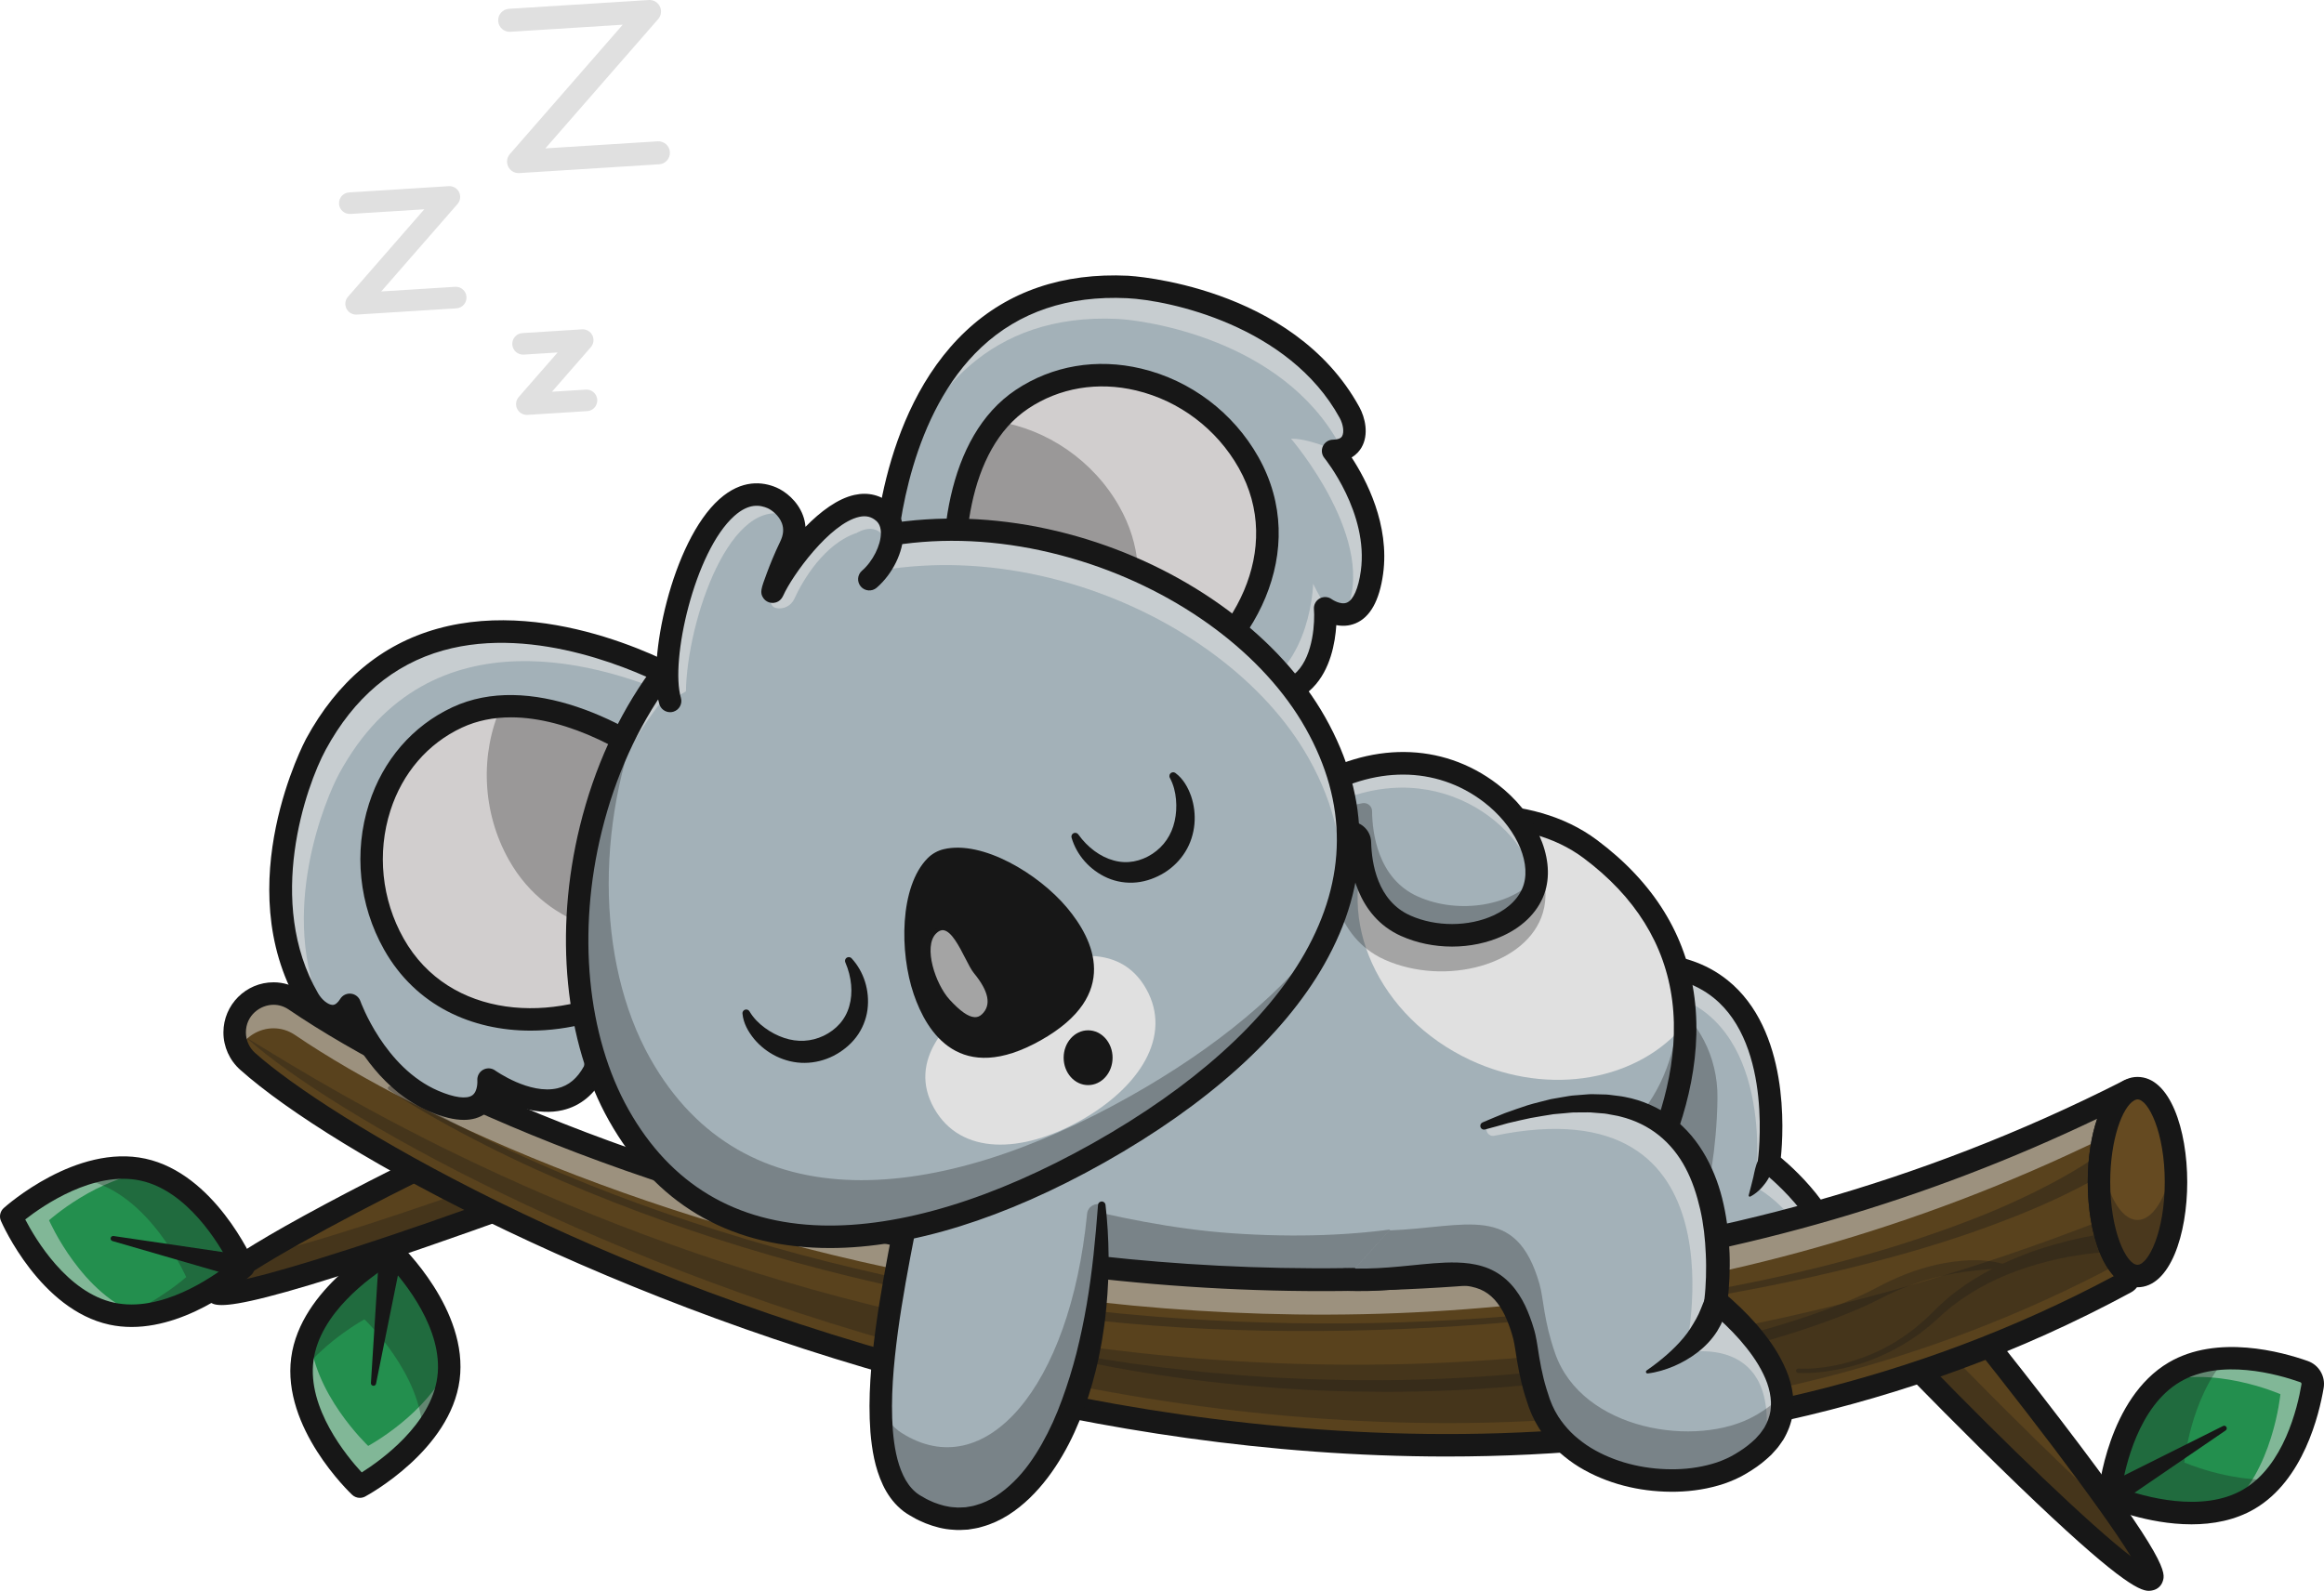 <?xml version="1.0" encoding="UTF-8" standalone="no"?>
<svg
   version="1.1"
   id="Layer_1"
   x="0px"
   y="0px"
   viewBox="0 0 3106.272 2126.974"
   xml:space="preserve"
   sodipodi:docname="sleeping-koala.svg"
   width="3106.272"
   height="2126.974"
   inkscape:version="1.3.2 (091e20e, 2023-11-25)"
   xmlns:inkscape="http://www.inkscape.org/namespaces/inkscape"
   xmlns:sodipodi="http://sodipodi.sourceforge.net/DTD/sodipodi-0.dtd"
   xmlns="http://www.w3.org/2000/svg"
   xmlns:svg="http://www.w3.org/2000/svg"><defs
   id="defs147" /><sodipodi:namedview
   id="namedview147"
   pagecolor="#e0e0e0"
   bordercolor="#000000"
   borderopacity="0.25"
   inkscape:showpageshadow="2"
   inkscape:pageopacity="0.0"
   inkscape:pagecheckerboard="false"
   inkscape:deskcolor="#d1d1d1"
   inkscape:clip-to-page="false"
   inkscape:zoom="0.13108162"
   inkscape:cx="2322.9801"
   inkscape:cy="1174.8405"
   inkscape:window-width="1680"
   inkscape:window-height="933"
   inkscape:window-x="0"
   inkscape:window-y="25"
   inkscape:window-maximized="1"
   inkscape:current-layer="g147" />
<g
   id="g147"
   transform="translate(-464.979,-782.475)">
	<g
   id="g1">
		<rect
   style="display:inline;opacity:0;fill:#3d3daa"
   width="4000"
   height="4000"
   id="rect1"
   x="0"
   y="0" />
	</g>
	<g
   id="g146">
		<g
   id="g141">
			<g
   id="g2">
				<path
   style="fill:#a3b1b8"
   d="m 2333.535,2307.686 c 124.673,5.998 203.736,-50.153 238.673,71.642 5.685,19.819 5.338,48.038 20.865,92.68 36.002,103.507 189.549,127.345 266.879,83.703 147.026,-82.975 -30.57,-219.084 -30.57,-219.084 0,0 53.861,-371.205 -310.025,-234.314"
   id="path1" />
				<path
   style="fill:#171717"
   d="m 2770.559,2579.068 c -28.079,0 -57.158,-4.98 -83.862,-15.068 -47.715,-18.022 -81.804,-50.4 -95.984,-91.172 -10.088,-28.999 -13.489,-50.884 -16.221,-68.462 -1.455,-9.37 -2.712,-17.461 -4.688,-24.351 -24.661,-85.952 -71.599,-81.245 -142.651,-74.082 -27.62,2.773 -58.928,5.938 -93.738,4.248 -1.379,-0.063 -2.444,-1.235 -2.378,-2.617 0.068,-1.377 1.299,-2.52 2.617,-2.373 34.446,1.631 65.554,-1.475 92.998,-4.233 70.923,-7.144 122.151,-12.28 147.957,77.681 2.063,7.188 3.342,15.425 4.824,24.961 2.7,17.378 6.062,39.014 16.001,67.588 13.687,39.346 46.724,70.645 93.027,88.135 57.334,21.65 125.754,19.326 170.261,-5.791 35.647,-20.117 54.758,-45.098 56.804,-74.253 4.839,-68.931 -86.741,-139.956 -87.666,-140.669 -0.718,-0.547 -1.084,-1.445 -0.952,-2.339 0.229,-1.597 22.136,-160.469 -63.765,-229.565 -52.51,-42.251 -134.233,-42.939 -242.905,-2.051 -1.294,0.503 -2.737,-0.166 -3.22,-1.46 -0.488,-1.289 0.166,-2.734 1.458,-3.218 110.449,-41.558 193.823,-40.601 247.815,2.842 83.643,67.295 67.783,216.357 65.754,232.715 11.245,8.857 93.252,75.952 88.469,144.097 -2.17,30.933 -22.134,57.261 -59.336,78.257 -24.899,14.051 -57.04,21.18 -90.619,21.18 z"
   id="path2" />
			</g>
			<g
   id="g4">
				<path
   style="fill:#a3b1b8"
   d="m 2859.961,2555.722 c -60.454,34.095 -167.507,26.998 -228.562,-27.223 -17.047,-15.095 -30.49,-33.907 -38.338,-56.474 -15.508,-44.646 -15.17,-72.883 -20.84,-92.709 -34.958,-121.772 -113.999,-65.636 -238.7,-71.644 l 185.831,-205.356 c 101.533,-38.188 170.548,-36.836 217.297,-15.02 120.72,56.399 92.747,249.326 92.747,249.326 0,0 177.57,136.116 30.565,219.1 z"
   id="path3" />
				<path
   style="fill:#171717"
   d="m 2769.97,2578.765 c -49.292,0 -102.551,-14.937 -140.232,-48.398 -18.247,-16.157 -31.382,-35.508 -39.038,-57.52 -10.081,-29.019 -13.477,-50.913 -16.206,-68.506 -1.453,-9.365 -2.708,-17.451 -4.675,-24.336 -24.673,-85.933 -71.614,-81.206 -142.654,-74.082 -27.625,2.778 -58.943,5.928 -93.762,4.243 -0.967,-0.044 -1.819,-0.645 -2.19,-1.538 -0.371,-0.893 -0.193,-1.919 0.457,-2.637 l 185.83,-205.356 c 0.266,-0.293 0.601,-0.522 0.974,-0.659 92.322,-34.722 166.082,-39.751 219.233,-14.946 115.435,53.931 96.577,232.485 94.353,250.498 11.243,8.857 93.24,75.962 88.457,144.106 -2.17,30.938 -22.131,57.271 -59.329,78.267 v 0 c -23.925,13.491 -56.594,20.864 -91.218,20.864 z m -292.78,-281.333 c 44.966,0 78.228,14.287 97.434,81.196 2.056,7.188 3.333,15.415 4.812,24.946 2.698,17.393 6.057,39.038 15.986,67.632 7.371,21.187 20.034,39.834 37.634,55.42 62.573,55.571 169.155,58.799 225.676,26.919 v 0 c 35.642,-20.117 54.751,-45.103 56.797,-74.258 4.836,-68.94 -86.729,-139.971 -87.654,-140.684 -0.718,-0.547 -1.084,-1.445 -0.952,-2.339 0.276,-1.914 26.304,-191.743 -91.331,-246.704 -51.785,-24.17 -124.043,-19.16 -214.792,14.883 l -181.846,200.952 c 32.354,1.104 61.677,-1.831 87.71,-4.443 18.165,-1.826 35.042,-3.52 50.526,-3.52 z m 382.771,258.291 h 0.049 z"
   id="path4" />
			</g>
			<g
   style="opacity:0.6"
   id="g5">
				<path
   style="fill:#e0e0e0"
   d="m 2897.285,2526.734 c 0.254,-115.441 -86.213,-157.144 -86.213,-157.144 0,0 27.974,-192.927 -92.747,-249.326 -46.749,-21.816 -115.764,-23.168 -217.297,15.02 l -156.317,172.726 c -3.68,-0.038 -7.435,-0.15 -11.19,-0.338 l 185.831,-205.356 c 101.533,-38.188 170.548,-36.836 217.297,-15.02 120.72,56.399 92.747,249.326 92.747,249.326 0,0 140.735,107.879 67.889,190.112 z"
   id="path5" />
			</g>
			<g
   id="g6">
				<path
   style="fill:#171717"
   d="m 2770.429,2591.514 c -29.587,0 -60.144,-5.22 -88.157,-15.801 -51.248,-19.355 -87.964,-54.434 -103.386,-98.77 -10.459,-30.073 -14.104,-53.53 -16.765,-70.659 -1.392,-8.95 -2.593,-16.685 -4.351,-22.817 -21.772,-75.898 -57.725,-72.275 -129.365,-65.078 -28.052,2.822 -59.834,6.025 -95.593,4.297 -8.284,-0.396 -14.678,-7.437 -14.28,-15.723 0.398,-8.286 7.471,-14.746 15.725,-14.277 33.499,1.606 64.126,-1.475 91.143,-4.185 71.106,-7.168 132.549,-13.345 161.245,86.685 2.278,7.944 3.613,16.538 5.159,26.489 2.625,16.885 5.889,37.896 15.457,65.396 12.444,35.781 42.854,64.385 85.625,80.537 53.208,20.103 118.875,18.062 159.683,-4.98 31.741,-17.91 48.718,-39.507 50.469,-64.185 4.402,-62.124 -81.926,-129.229 -82.8,-129.902 -4.307,-3.311 -6.499,-8.696 -5.718,-14.072 0.217,-1.519 21.023,-153.54 -59.275,-218.057 -48.821,-39.219 -126.406,-39.238 -230.598,-0.039 -7.754,2.92 -16.423,-1.006 -19.346,-8.77 -2.92,-7.764 1.006,-16.426 8.77,-19.346 114.89,-43.228 202.388,-41.606 260.071,4.805 82.563,66.431 74.81,201.396 71.135,237.109 22.551,18.916 92.439,83.228 87.729,150.332 -2.483,35.391 -24.58,65.093 -65.671,88.286 -26.708,15.074 -61.097,22.725 -96.906,22.725 z"
   id="path6" />
			</g>
			<g
   id="g7">
				<path
   style="fill:#171717"
   d="m 2802.311,2380.491 c 2.175,-8.733 4.459,-16.484 6.15,-24.089 0.88,-3.784 1.499,-7.537 2.454,-11.111 0.995,-3.577 1.895,-7.104 3.65,-10.564 l 0.244,-0.481 c 2.562,-5.049 8.734,-7.065 13.784,-4.502 3.441,1.746 5.472,5.183 5.608,8.784 0.165,4.702 -1.036,9.233 -2.642,13.555 -1.646,4.324 -4.126,8.303 -6.803,12.034 -5.422,7.429 -12.089,13.818 -20.201,18.145 -0.76,0.405 -1.705,0.117 -2.111,-0.645 -0.188,-0.352 -0.222,-0.765 -0.133,-1.126 z"
   id="path7" />
			</g>
			<g
   style="opacity:0.3"
   id="g8">
				<path
   style="fill:#171717"
   d="m 2746.826,2375.26 c 0,0 -23.243,69.616 -115.426,153.238 -17.047,-15.095 -30.49,-33.907 -38.338,-56.474 -15.508,-44.646 -15.17,-72.883 -20.84,-92.709 -34.958,-121.772 -113.999,-65.636 -238.7,-71.644 l 185.831,-205.356 c 8.885,-3.342 17.522,-6.381 25.917,-9.13 106.998,-35.041 216.631,44.928 215.288,157.51 -0.853,71.423 -13.732,124.565 -13.732,124.565 z"
   id="path8" />
			</g>
			<g
   id="g10">
				<path
   style="fill:#a3b1b8"
   d="m 2602.712,2457.493 c 0,0 -139.157,146.479 -498.916,121.021 -222.479,-15.771 -462.342,-194.279 -462.342,-194.279 L 2068.2,1978.103 c 0,0 65.749,-35.521 154.252,-65.26 26.097,-8.824 54.221,-17.084 83.171,-23.844 59.666,-13.855 123.086,-21.103 180.574,-12.504 38.338,5.745 74.084,18.55 104.312,41.117 93.234,69.653 125.339,153.238 126.803,233.631 2.967,159.471 -114.6,306.25 -114.6,306.25 z"
   id="path9" />
				<path
   style="fill:#171717"
   d="m 2184.948,2583.951 c -25.776,0 -52.866,-0.928 -81.328,-2.939 -220.657,-15.645 -461.252,-192.983 -463.657,-194.771 -0.593,-0.439 -0.959,-1.118 -1.003,-1.855 -0.044,-0.737 0.237,-1.455 0.771,-1.963 l 426.746,-406.133 c 0.161,-0.151 0.342,-0.283 0.535,-0.386 0.659,-0.357 66.951,-35.962 154.644,-65.43 28.149,-9.517 56.211,-17.563 83.398,-23.911 68.979,-16.016 130.056,-20.239 181.511,-12.539 41.294,6.187 76.77,20.181 105.439,41.587 83.088,62.075 126.089,141.338 127.808,235.586 2.949,158.54 -113.967,306.382 -115.149,307.856 -0.044,0.054 -0.09,0.107 -0.139,0.161 -1.287,1.353 -122.242,124.737 -419.576,124.737 z M 1645.349,2383.98 c 25.684,18.545 251.228,177.339 458.623,192.041 351.357,24.878 493.032,-116.26 496.858,-120.181 3.408,-4.307 116.868,-149.414 113.982,-304.551 -1.687,-92.627 -44.014,-170.571 -125.801,-231.675 -28,-20.903 -62.717,-34.58 -103.186,-40.649 -50.828,-7.593 -111.27,-3.408 -179.636,12.471 -27.029,6.309 -54.934,14.307 -82.937,23.774 -84.333,28.34 -148.708,62.339 -153.572,64.937 z m 957.363,73.511 h 0.049 z"
   id="path10" />
			</g>
			<g
   style="opacity:0.3"
   id="g11">
				<path
   style="fill:#171717"
   d="m 2602.712,2457.493 c 0,0 -139.157,146.479 -498.916,121.021 -222.479,-15.771 -462.342,-194.279 -462.342,-194.279 l 54.333,-51.705 c 92.408,33.457 262.469,87.94 414.505,98.717 359.759,25.458 492.42,-114.337 492.42,-114.337 0,0 114.676,-48.678 106.978,-227.473 4.881,20.615 7.247,41.304 7.622,61.806 2.967,159.471 -114.6,306.25 -114.6,306.25 z"
   id="path11" />
			</g>
			<g
   id="g12">
				<path
   style="fill:#e0e0e0"
   d="m 2717.312,2151.242 c -61.58,75.624 -180.611,98.266 -287.176,48.513 -122.748,-57.3 -182.489,-188.948 -133.412,-294.085 2.703,-5.745 5.632,-11.302 8.899,-16.672 99.468,-23.093 209.299,-27.824 284.886,28.613 93.234,69.654 125.339,153.238 126.803,233.631 z"
   id="path12" />
			</g>
			<g
   id="g13">
				<path
   style="fill:#171717"
   d="m 2186.675,2596.534 c -26.582,0 -54.517,-0.957 -83.955,-3.042 -224.272,-15.879 -460.295,-189.829 -470.232,-197.227 -3.555,-2.642 -5.757,-6.719 -6.025,-11.138 -0.266,-4.424 1.431,-8.735 4.639,-11.787 l 426.758,-406.104 c 0.964,-0.918 2.043,-1.704 3.213,-2.334 14.636,-7.915 360.566,-192.202 538.44,-59.326 75.862,56.665 119.719,127.646 130.359,210.967 22.449,175.815 -109.775,343.276 -115.415,350.322 -0.264,0.327 -0.542,0.649 -0.835,0.957 -5.407,5.689 -126.081,128.712 -426.947,128.712 z M 1665.029,2382.52 c 54.922,37.969 255.171,167.935 439.81,181.011 337.749,23.916 478,-107.559 486.619,-116.016 8.44,-10.85 128.875,-169.126 108.599,-327.3 -9.6,-74.878 -49.475,-138.994 -118.523,-190.576 -156.558,-116.948 -478.003,46.934 -504.468,60.786 z"
   id="path13" />
			</g>
			<g
   id="g15">
				<path
   style="fill:#dd8e58"
   d="m 1063.298,2325.919 c 0,0 -311.873,151.221 -311.446,182.069 0.427,30.848 398.694,-115.35 398.694,-115.35"
   id="path14" />
				<path
   style="fill:#171717"
   d="m 761.782,2514.532 c -4.651,0 -8.005,-0.596 -9.866,-1.875 -1.65,-1.138 -2.537,-2.739 -2.563,-4.634 -0.437,-31.528 280.786,-168.804 312.854,-184.355 1.248,-0.605 2.737,-0.078 3.34,1.162 0.603,1.24 0.085,2.734 -1.157,3.34 -124.788,60.508 -310.335,158.32 -310.037,179.785 0.002,0.151 0.005,0.313 0.396,0.581 1.396,0.962 3.979,1.416 7.612,1.416 44.741,0.01 249.912,-69.219 387.324,-119.663 1.311,-0.464 2.734,0.19 3.208,1.489 0.476,1.294 -0.188,2.729 -1.484,3.208 -35.425,13.003 -327.579,119.546 -389.627,119.546 z"
   id="path15" />
			</g>
			<g
   id="g16">
				<path
   style="fill:#59421d"
   d="m 1150.55,2392.618 -34.394,-26.288 -52.852,-40.446 c 0,0 -155.349,75.287 -246.606,130.497 -38.025,23.011 -64.984,42.551 -64.851,51.607 0.455,30.838 398.703,-115.37 398.703,-115.37 z"
   id="path16" />
			</g>
			<g
   style="opacity:0.3"
   id="g17">
				<path
   style="fill:#171717"
   d="m 1150.536,2392.608 c 0,0 -398.246,146.217 -398.697,115.388 -0.112,-8.448 23.468,-26.134 57.638,-47.199 67.476,-12.692 220.488,-65.26 305.462,-95.375 l 1.202,0.901 z"
   id="path17" />
			</g>
			<g
   id="g18">
				<path
   style="fill:#171717"
   d="m 761.25,2527.334 c -10.088,0 -13.501,-2.349 -16.431,-4.365 -4.993,-3.433 -7.903,-8.818 -7.983,-14.771 -0.169,-11.997 -0.396,-28.423 163.496,-116.06 77.283,-41.323 155.63,-79.355 156.414,-79.736 7.451,-3.604 16.448,-0.503 20.068,6.963 3.618,7.466 0.5,16.45 -6.963,20.068 -114.978,55.752 -237.839,121.538 -284.688,155.015 62.632,-12.656 218.557,-63.911 360.208,-115.913 7.781,-2.856 16.416,1.138 19.275,8.926 2.859,7.788 -1.135,16.416 -8.923,19.277 -0.93,0.337 -94.031,34.478 -189.165,65.947 -134.456,44.483 -184.324,54.649 -205.308,54.649 z"
   id="path18" />
			</g>
			<g
   id="g19">
				<path
   style="fill:#59421d"
   d="m 3030.958,2616.049 c 0,0 276.729,285.605 308.395,277.968 31.666,-7.637 -273.311,-383.305 -273.311,-383.305"
   id="path19" />
			</g>
			<g
   style="opacity:0.3"
   id="g20">
				<path
   style="fill:#171717"
   d="m 3066.037,2510.685 -35.07,105.373 c 0,0 276.689,285.587 308.368,277.983 9.213,-2.201 -9.965,-35.445 -41.8,-81.425 -91.988,-81.891 -222.281,-216.404 -222.281,-216.404 l 17.458,-52.413 c -16.452,-20.541 -26.675,-33.114 -26.675,-33.114 z"
   id="path20" />
			</g>
			<g
   id="g21">
				<path
   style="fill:#171717"
   d="m 3337.156,2909.449 c -13.445,0 -43.958,-15.2 -174.294,-140.732 -72.49,-69.819 -141.997,-141.499 -142.69,-142.217 -5.774,-5.957 -5.623,-15.464 0.334,-21.235 5.962,-5.776 15.471,-5.62 21.238,0.337 102.698,105.986 218.228,217.041 271.34,257.676 -38.254,-62.607 -150.754,-210.127 -258.701,-343.096 -5.229,-6.44 -4.246,-15.898 2.192,-21.128 6.448,-5.225 15.903,-4.243 21.128,2.192 0.715,0.884 72.3,89.116 141.729,179.868 145.061,189.604 139.937,204.756 136.194,215.82 -1.982,5.869 -6.75,10.234 -12.751,11.68 -1.686,0.41 -3.464,0.835 -5.719,0.835 z"
   id="path21" />
			</g>
			<g
   id="g22">
				<path
   style="fill:#59421d"
   d="m 3307.084,2483.211 c 4.885,3.595 4.605,10.982 -0.728,13.871 -1021.528,553.501 -2288.074,-97.172 -2510.298,-295.504 -11.103,-9.846 -17.433,-23.913 -17.433,-38.733 0,-30.545 25.068,-51.996 51.946,-51.996 9.746,0 19.743,2.813 28.887,9.043 339.102,230.64 1422.519,643.59 2450.878,120.72 -22.807,12.76 -39.838,62.696 -39.838,122.328 0,56.757 15.431,104.704 36.586,120.271 z"
   id="path22" />
			</g>
			<g
   style="opacity:0.5"
   id="g23">
				<path
   style="fill:#e0e0e0"
   d="m 3276.545,2303.896 c -1018.159,496.998 -2081.683,90.578 -2417.068,-137.55 -9.143,-6.229 -19.141,-9.043 -28.886,-9.043 -19.342,0 -37.678,11.103 -46.52,28.635 -3.517,-7.134 -5.426,-15.021 -5.426,-23.11 0,-30.544 25.068,-51.996 51.946,-51.996 9.746,0 19.743,2.814 28.886,9.043 339.102,230.64 1422.52,643.59 2450.877,120.72 -14.668,8.191 -26.926,31.702 -33.809,63.301 z"
   id="path23" />
			</g>
			<g
   style="opacity:0.3"
   id="g24">
				<path
   style="fill:#171717"
   d="m 796.077,2171.563 c 221.497,197.71 1480.71,844.841 2500.533,300.667 -9.552,-13.23 -17.186,-33.701 -21.672,-58.413 -1325.7,519.083 -2342.582,-162.662 -2480.349,-243.724 0.501,0.483 0.963,1.003 1.488,1.47 z"
   id="path24" />
			</g>
			<g
   style="opacity:0.35"
   id="g26">
				<g
   id="g25">
					<path
   style="fill:#171717"
   d="m 987.574,2235.178 c 20.487,13.479 41.99,25.774 63.586,37.644 21.646,11.841 43.622,23.083 65.815,33.875 22.191,10.793 44.584,21.177 67.205,31.042 22.535,10.056 45.338,19.504 68.204,28.782 91.653,36.694 185.697,67.197 280.952,93.013 95.342,25.52 192.081,45.898 289.519,61.423 97.413,15.566 195.894,24.084 294.506,28.408 197.267,8.223 395.61,-2.961 590.677,-34.287 97.478,-15.837 194.175,-37.068 288.459,-65.959 47.056,-14.663 93.535,-31.096 138.77,-50.22 22.563,-9.683 44.751,-20.151 66.432,-31.433 21.693,-11.252 42.813,-23.491 62.939,-36.973 l 0.054,-0.037 c 5.739,-3.845 13.508,-2.307 17.352,3.43 3.845,5.74 2.308,13.511 -3.43,17.354 -0.223,0.151 -0.48,0.308 -0.709,0.442 -43.763,25.259 -89.421,45.906 -136.05,63.508 -46.498,17.925 -93.916,32.993 -141.753,46.238 -95.685,26.484 -192.931,46.306 -290.778,61.714 -48.926,7.737 -98.04,14.231 -147.28,19.521 -24.623,2.622 -49.269,5.034 -73.947,7.058 -24.663,2.202 -49.354,4.111 -74.067,5.693 -98.844,6.384 -198.014,8.335 -297.086,5.212 -99.07,-3.059 -198.018,-11.931 -296.078,-27.034 -48.979,-7.859 -97.692,-16.997 -146.133,-27.556 -48.441,-10.5 -96.655,-22.087 -144.46,-35.208 -95.637,-26.118 -189.734,-57.922 -281.438,-95.583 -45.815,-18.911 -91.031,-39.314 -135.228,-61.765 -22.119,-11.182 -44.012,-22.813 -65.575,-35.044 -21.552,-12.288 -42.843,-24.888 -63.469,-38.918 -1.206,-0.82 -1.518,-2.463 -0.698,-3.669 0.813,-1.194 2.43,-1.511 3.633,-0.723 z"
   id="path25" />
				</g>
			</g>
			<g
   id="g27">
				<path
   style="fill:#171717"
   d="m 2398.86,2729.849 c -241.345,0 -465.959,-37.646 -651.042,-84.014 -456.965,-114.478 -837.502,-322.153 -961.758,-433.052 -14.255,-12.637 -22.454,-30.85 -22.454,-49.937 0,-36.953 30.042,-67.017 66.965,-67.017 13.245,0 26.16,4.028 37.344,11.65 170.354,115.864 524.199,274.57 960.752,340.488 366.062,55.269 919.08,61.851 1474.863,-220.747 7.288,-3.711 16.204,-0.894 20.056,6.318 3.852,7.212 1.223,16.182 -5.916,20.176 -15.806,8.848 -32.153,52.119 -32.153,109.224 0,55.698 15.701,97.305 30.471,108.179 6.528,4.805 10.093,12.471 9.536,20.508 -0.547,7.91 -5.039,14.888 -12.019,18.662 -302.245,163.771 -620.844,219.562 -914.645,219.562 z M 830.571,2125.87 c -17.759,0 -36.926,14.136 -36.926,36.978 0,10.498 4.512,20.518 12.378,27.49 95.872,85.566 453.95,302.319 949.097,426.362 403.064,100.972 995.723,160.229 1535.464,-128.188 -21.57,-22.93 -35.105,-70.469 -35.105,-125.571 0,-31.895 4.583,-61.226 12.603,-84.722 -227.168,108.823 -470.796,179.907 -724.998,211.455 -232.871,28.896 -474.746,24.863 -718.901,-12.002 -441.541,-66.675 -800.2,-227.71 -973.171,-345.361 -6.278,-4.278 -13.151,-6.441 -20.441,-6.441 z m 2467.612,369.443 h 0.051 z m -0.031,-0.024 c 0.01,0 0.02,0.015 0.029,0.02 v 0 c -0.01,-0.01 -0.022,-0.016 -0.029,-0.02 z"
   id="path26" />
			</g>
			<g
   id="g28">
				<path
   style="fill:#654a21"
   d="m 3373.434,2362.941 c 0,69.377 -23.058,125.593 -51.493,125.593 -28.384,0 -51.443,-56.216 -51.443,-125.593 0,-59.632 17.031,-109.567 39.838,-122.328 0.754,-0.402 1.557,-0.804 2.311,-1.206 0.05,-0.05 0.1,-0.05 0.15,-0.05 2.964,-1.357 6.029,-2.01 9.143,-2.01 28.435,10e-4 51.494,56.217 51.494,125.594 z"
   id="path27" />
			</g>
			<g
   style="opacity:0.35"
   id="g29">
				<path
   style="fill:#171717"
   d="m 3373.453,2362.926 c 0,69.378 -23.059,125.593 -51.493,125.593 -28.384,0 -51.443,-56.215 -51.443,-125.593 0,-13.062 0.803,-25.622 2.311,-37.477 6.581,51.091 26.073,88.116 49.132,88.116 23.059,0 42.601,-37.025 49.182,-88.116 1.508,11.805 2.311,24.414 2.311,37.477 z"
   id="path28" />
			</g>
			<g
   id="g30">
				<path
   style="fill:#171717"
   d="m 3321.941,2503.555 c -43.633,0 -66.462,-70.737 -66.462,-140.615 0,-65.103 19.099,-119.526 47.524,-135.435 l 2.603,-1.362 v 0.01 c 0.442,-0.234 0.894,-0.444 1.355,-0.635 4.761,-2.114 9.797,-3.184 14.978,-3.184 43.665,0 66.511,70.737 66.511,140.61 0,69.879 -22.847,140.616 -66.511,140.616 z m -2.957,-250.513 -1.589,0.825 c -15.53,8.696 -31.877,51.968 -31.877,109.072 0,66.475 21.924,110.576 36.423,110.576 14.519,0 36.472,-44.102 36.472,-110.576 0,-66.47 -21.953,-110.571 -36.472,-110.571 -1.013,0 -1.931,0.205 -2.888,0.645 -0.022,0.01 -0.047,0.02 -0.069,0.029 z"
   id="path29" />
			</g>
			<g
   style="opacity:0.3"
   id="g33">
				<g
   id="g31">
					<path
   style="fill:#171717"
   d="m 2868.893,2612.253 c 9.137,0.527 18.713,0 28.032,-1.025 9.365,-1.021 18.688,-2.571 27.867,-4.722 18.352,-4.326 36.229,-10.605 53.175,-18.777 16.903,-8.276 32.784,-18.481 47.411,-30.193 7.236,-5.95 14.335,-12.068 20.897,-18.745 l 10.3,-10.125 c 3.541,-3.352 7.197,-6.587 10.878,-9.788 29.807,-25.32 64.658,-43.928 100.834,-58.164 18.131,-7.124 36.754,-12.905 55.614,-17.837 19.004,-4.919 37.734,-8.784 57.953,-11.335 6.862,-0.867 13.125,3.992 13.992,10.854 0.865,6.86 -3.994,13.123 -10.854,13.989 -0.389,0.049 -0.776,0.081 -1.16,0.093 l -0.371,0.012 c -8.676,0.269 -18.239,1.16 -27.377,2.302 -9.237,1.147 -18.466,2.59 -27.649,4.304 -18.357,3.484 -36.515,8.147 -54.297,13.933 -35.604,11.418 -69.542,28.347 -99.104,51.147 -3.643,2.908 -7.269,5.847 -10.791,8.904 l -10.521,9.512 c -7.095,6.658 -14.719,12.725 -22.462,18.579 -7.822,5.767 -15.959,11.077 -24.301,16.021 -8.4,4.851 -17.043,9.243 -25.861,13.23 -17.614,8.018 -36.093,14.05 -54.973,18.064 -18.916,4.05 -38.032,6.357 -57.686,5.713 -1.647,-0.054 -2.937,-1.433 -2.883,-3.079 0.054,-1.646 1.432,-2.937 3.079,-2.883 0.02,0 0.04,0 0.06,0 z"
   id="path30" />
				</g>
				<g
   id="g32">
					<path
   style="fill:#171717"
   d="m 1808.988,2575.906 c 55.913,11.506 112.074,21.382 168.467,29.473 l 42.358,5.557 42.457,4.639 c 14.125,1.765 28.341,2.671 42.502,4.05 14.164,1.394 28.363,2.341 42.565,3.232 14.194,0.977 28.39,1.917 42.611,2.402 14.215,0.54 28.416,1.421 42.642,1.565 14.222,0.225 28.433,0.894 42.655,0.906 14.222,0.015 28.442,0.21 42.661,0.078 56.88,-0.488 113.722,-3.296 170.376,-8.157 56.644,-4.976 113.081,-12.283 169.086,-22.019 56.016,-9.675 111.547,-22.109 166.207,-37.485 27.279,-7.839 54.358,-16.37 80.935,-26.128 13.307,-4.834 26.41,-10.144 39.335,-15.745 6.458,-2.803 12.817,-5.793 19.109,-8.848 l 9.321,-4.746 9.67,-5.088 c 26.04,-13.137 53.833,-23.364 82.742,-28.484 28.707,-5.039 59.06,-6.204 86.937,4.214 0.653,0.244 0.984,0.972 0.74,1.624 -0.186,0.498 -0.652,0.808 -1.152,0.82 h -0.109 c -7.122,0.144 -14.242,0.767 -21.239,1.099 -7.023,0.535 -13.987,1.282 -20.916,1.97 -13.853,1.44 -27.642,3.171 -41.23,6.089 -27.179,5.63 -53.787,14.346 -78.912,26.492 l -19.136,9.646 c -6.552,3.159 -13.126,6.223 -19.767,9.084 -13.279,5.71 -26.663,11.082 -40.198,15.957 -27.003,9.954 -54.366,18.718 -81.931,26.726 -55.204,15.732 -111.191,28.462 -167.654,38.413 -56.444,10.059 -113.329,17.542 -170.425,22.563 -57.089,5.134 -114.408,7.512 -171.707,7.561 -28.649,-0.088 -57.296,-0.447 -85.918,-1.667 -14.318,-0.398 -28.602,-1.533 -42.898,-2.329 -14.302,-0.745 -28.572,-1.941 -42.836,-3.174 -114.182,-9.136 -227.371,-29.021 -337.928,-57.861 -0.668,-0.173 -1.068,-0.857 -0.894,-1.526 0.17,-0.644 0.827,-1.037 1.474,-0.905 z"
   id="path31" />
				</g>
			</g>
			<g
   style="opacity:0.35"
   id="g34">
				<path
   style="fill:#171717"
   d="m 778.645,2162.83 v 0 c 0,0.925 0.098,1.838 0.146,2.759 -0.048,-0.921 -0.146,-1.834 -0.146,-2.759 z"
   id="path33" />
			</g>
			<g
   style="opacity:0.35"
   id="g35">
				<path
   style="fill:#171717"
   d="m 781.951,2180.85 c -1.392,-3.74 -2.375,-7.632 -2.872,-11.636 0.496,4.004 1.48,7.895 2.872,11.636 z"
   id="path34" />
			</g>
			<g
   style="opacity:0.35"
   id="g36">
				<path
   style="fill:#171717"
   d="m 778.884,2162.441 c -0.15,0.073 -0.238,0.195 -0.238,0.386 0,-0.19 0.088,-0.312 0.238,-0.386 z"
   id="path35" />
			</g>
			<g
   style="opacity:0.35"
   id="g37">
				<path
   style="fill:#171717"
   d="m 791.512,2196.912 c -2.196,-2.505 -4.169,-5.176 -5.83,-8.022 1.662,2.846 3.634,5.517 5.83,8.022 z"
   id="path36" />
			</g>
			<g
   style="opacity:0.35"
   id="g38">
				<path
   style="fill:#171717"
   d="m 1049.039,2364.05 c -12.758,-6.753 -25.14,-13.45 -37.159,-20.078 12.019,6.629 24.402,13.325 37.159,20.078 z"
   id="path37" />
			</g>
			<g
   style="opacity:0.35"
   id="g39">
				<path
   style="fill:#171717"
   d="m 995.004,2334.573 c -15.045,-8.462 -29.437,-16.79 -43.182,-24.956 13.743,8.166 28.136,16.494 43.182,24.956 z"
   id="path38" />
			</g>
			<g
   style="opacity:0.35"
   id="g40">
				<path
   style="fill:#171717"
   d="m 1092.378,2386.482 c -9.313,-4.714 -18.457,-9.409 -27.435,-14.084 8.978,4.675 18.122,9.37 27.435,14.084 z"
   id="path39" />
			</g>
			<g
   style="opacity:0.35"
   id="g41">
				<path
   style="fill:#171717"
   d="m 779.575,2162.407 c -0.205,-0.029 -0.354,-0.017 -0.491,0.01 0.137,-0.024 0.286,-0.042 0.491,-0.01 z"
   id="path40" />
			</g>
			<g
   style="opacity:0.35"
   id="g42">
				<path
   style="fill:#171717"
   d="m 901.908,2278.862 c -37.3,-23.896 -67.81,-45.73 -90.712,-64.443 22.902,18.713 53.411,40.547 90.712,64.443 z"
   id="path41" />
			</g>
			<g
   style="opacity:0.35"
   id="g43">
				<path
   style="fill:#171717"
   d="m 3301.699,2478.401 c -0.01,-0.01 -0.012,-0.015 -0.018,-0.02 0.01,0.01 0.012,0.013 0.018,0.02 z"
   id="path42" />
			</g>
			<g
   style="opacity:0.35"
   id="g44">
				<path
   style="fill:#171717"
   d="m 3304.146,2480.769 c 0.076,0.068 0.148,0.149 0.223,0.215 -0.076,-0.066 -0.148,-0.147 -0.223,-0.215 z"
   id="path43" />
			</g>
			<g
   style="opacity:0.35"
   id="g45">
				<path
   style="fill:#171717"
   d="m 3308.677,2484.709 c -0.02,-0.024 -0.05,-0.042 -0.071,-0.066 0.021,0.025 0.051,0.042 0.071,0.066 z"
   id="path44" />
			</g>
			<g
   style="opacity:0.35"
   id="g46">
				<path
   style="fill:#171717"
   d="m 785.19,2164.79 c 0.63,0.33 1.315,0.701 2.035,1.094 -0.719,-0.393 -1.405,-0.764 -2.035,-1.094 z"
   id="path45" />
			</g>
			<g
   style="opacity:0.35"
   id="g47">
				<path
   style="fill:#171717"
   d="m 783.015,2163.699 c 0.452,0.217 0.946,0.461 1.469,0.73 -0.522,-0.269 -1.017,-0.515 -1.469,-0.73 z"
   id="path46" />
			</g>
			<g
   style="opacity:0.35"
   id="g48">
				<path
   style="fill:#171717"
   d="m 787.798,2166.196 c 1.949,1.079 4.197,2.373 6.757,3.877 -2.56,-1.506 -4.809,-2.798 -6.757,-3.877 z"
   id="path47" />
			</g>
			<g
   style="opacity:0.35"
   id="g49">
				<path
   style="fill:#171717"
   d="m 781.274,2162.932 c 0.327,0.129 0.684,0.281 1.073,0.457 -0.389,-0.176 -0.745,-0.327 -1.073,-0.457 z"
   id="path48" />
			</g>
			<g
   style="opacity:0.35"
   id="g50">
				<path
   style="fill:#171717"
   d="m 779.961,2162.495 c 0.229,0.056 0.474,0.125 0.764,0.227 -0.289,-0.102 -0.536,-0.171 -0.764,-0.227 z"
   id="path49" />
			</g>
			<g
   style="opacity:0.35"
   id="g51">
				<path
   style="fill:#171717"
   d="m 796.077,2201.563 c -1.388,-1.23 -2.7,-2.527 -3.936,-3.882 1.235,1.355 2.549,2.651 3.936,3.882 2.268,2.026 4.685,4.114 7.17,6.23 -2.485,-2.117 -4.902,-4.207 -7.17,-6.23 z"
   id="path50" />
			</g>
			<g
   style="opacity:0.35"
   id="g52">
				<path
   style="fill:#171717"
   d="m 1790.674,2640.789 c -13.14,-3.108 -26.222,-6.279 -39.214,-9.534 12.992,3.254 26.074,6.426 39.214,9.534 z"
   id="path51" />
			</g>
			<g
   style="opacity:0.35"
   id="g53">
				<path
   style="fill:#171717"
   d="m 1932.865,2670.796 c -15.455,-2.859 -30.831,-5.837 -46.127,-8.926 15.296,3.088 30.672,6.067 46.127,8.926 z"
   id="path52" />
			</g>
			<g
   style="opacity:0.35"
   id="g54">
				<path
   style="fill:#171717"
   d="m 1932.865,2670.796 c 14.125,2.615 28.322,5.12 42.572,7.534 -14.25,-2.414 -28.447,-4.919 -42.572,-7.534 z"
   id="path53" />
			</g>
			<g
   style="opacity:0.35"
   id="g55">
				<path
   style="fill:#171717"
   d="m 2145.792,2701.729 c -39.12,-4.092 -77.903,-9.058 -116.288,-14.783 38.387,5.725 77.168,10.691 116.288,14.783 z"
   id="path54" />
			</g>
			<g
   style="opacity:0.35"
   id="g56">
				<path
   style="fill:#171717"
   d="m 1243.104,2457.407 c -53.712,-23.506 -103.92,-47.251 -150.055,-70.586 46.136,23.335 96.343,47.08 150.055,70.586 z"
   id="path55" />
			</g>
			<g
   style="opacity:0.35"
   id="g57">
				<path
   style="fill:#171717"
   d="m 2315.262,2713.704 c -39.982,-1.44 -79.73,-3.879 -119.181,-7.222 39.451,3.342 79.2,5.781 119.181,7.222 z"
   id="path56" />
			</g>
			<g
   style="opacity:0.35"
   id="g58">
				<path
   style="fill:#171717"
   d="m 2145.792,2701.729 c 15.331,1.604 30.717,3.064 46.146,4.397 -15.429,-1.331 -30.815,-2.793 -46.146,-4.397 z"
   id="path57" />
			</g>
			<g
   style="opacity:0.35"
   id="g59">
				<path
   style="fill:#171717"
   d="m 2365.012,2714.973 c -16.055,-0.239 -32.076,-0.645 -48.062,-1.208 15.986,0.564 32.008,0.969 48.062,1.208 z"
   id="path58" />
			</g>
			<g
   style="opacity:0.35"
   id="g60">
				<path
   style="fill:#171717"
   d="m 3306.335,2497.058 c -303.191,164.285 -627.964,222.488 -940.61,217.927 312.647,4.563 637.421,-53.642 940.61,-217.927 2.114,-1.125 3.406,-2.957 3.936,-4.978 -0.53,2.022 -1.821,3.853 -3.936,4.978 z"
   id="path59" />
			</g>
			<g
   style="opacity:0.35"
   id="g61">
				<path
   style="fill:#171717"
   d="m 1858.984,2656.111 c -19.736,-4.185 -39.329,-8.547 -58.765,-13.079 19.437,4.531 39.029,8.894 58.765,13.079 z"
   id="path60" />
			</g>
			<g
   style="opacity:0.35"
   id="g62">
				<path
   style="fill:#171717"
   d="m 1365.863,2508.127 c -10.316,-4.016 -20.526,-8.054 -30.643,-12.112 10.117,4.058 20.327,8.096 30.643,12.112 z"
   id="path61" />
			</g>
			<g
   style="opacity:0.35"
   id="g63">
				<path
   style="fill:#171717"
   d="m 1658.036,2606.284 c -31.483,-8.931 -62.44,-18.24 -92.825,-27.861 30.385,9.621 61.342,18.931 92.825,27.861 z"
   id="path62" />
			</g>
			<g
   style="opacity:0.35"
   id="g64">
				<path
   style="fill:#171717"
   d="m 1309.886,2485.737 c -2.115,-0.869 -4.227,-1.738 -6.333,-2.61 2.106,0.872 4.218,1.741 6.333,2.61 z"
   id="path63" />
			</g>
			<g
   style="opacity:0.35"
   id="g65">
				<path
   style="fill:#171717"
   d="m 1273.73,2470.625 c -1.73,-0.735 -3.457,-1.47 -5.179,-2.207 1.722,0.737 3.45,1.472 5.179,2.207 z"
   id="path64" />
			</g>
			<g
   style="opacity:0.35"
   id="g66">
				<path
   style="fill:#171717"
   d="m 1430.947,2532.671 c -12.142,-4.434 -24.17,-8.901 -36.071,-13.406 11.901,4.505 23.929,8.972 36.071,13.406 z"
   id="path65" />
			</g>
			<g
   style="opacity:0.35"
   id="g67">
				<path
   style="fill:#171717"
   d="m 1552.031,2574.219 c -9.255,-2.974 -18.453,-5.977 -27.596,-9.004 9.143,3.027 18.341,6.03 27.596,9.004 z"
   id="path66" />
			</g>
			<g
   style="opacity:0.35"
   id="g68">
				<path
   style="fill:#171717"
   d="m 1507.426,2559.526 c -6.501,-2.192 -12.972,-4.399 -19.415,-6.616 6.442,2.217 12.913,4.424 19.415,6.616 z"
   id="path67" />
			</g>
			<g
   style="opacity:0.35"
   id="g69">
				<path
   style="fill:#171717"
   d="m 1470.522,2546.833 c -8.53,-2.991 -17.006,-6.001 -25.425,-9.031 8.42,3.031 16.895,6.041 25.425,9.031 z"
   id="path68" />
			</g>
			<g
   id="g70">
				<path
   style="fill:#238f4e"
   d="m 614.266,2538.834 c 85.714,18.637 176.131,-62.524 176.131,-62.524 0,0 -48.552,-111.378 -134.266,-130.015 C 570.417,2327.658 480,2408.819 480,2408.819 c 0,0 48.552,111.378 134.266,130.015 z"
   id="path69" />
				<path
   style="fill:#171717"
   d="m 640.476,2544.078 c -8.904,0 -17.849,-0.869 -26.743,-2.803 -85.967,-18.691 -135.535,-130.332 -136.025,-131.455 -0.43,-0.991 -0.178,-2.144 0.622,-2.861 0.916,-0.82 92.373,-81.782 178.333,-63.105 85.967,18.691 135.535,130.332 136.025,131.455 0.43,0.991 0.178,2.144 -0.622,2.861 -0.819,0.737 -74.417,65.908 -151.59,65.908 z m -25.679,-7.686 c 77.776,16.885 160.881,-50.811 172.546,-60.747 -6.487,-13.882 -53.965,-109.995 -131.746,-126.909 -77.773,-16.904 -160.881,50.811 -172.546,60.747 6.487,13.882 53.965,109.995 131.746,126.909 z"
   id="path70" />
			</g>
			<g
   style="opacity:0.5"
   id="g71">
				<path
   style="fill:#e0e0e0"
   d="m 530.53,2413.969 c 0,0 64.853,-58.192 136.761,-64.669 -3.625,-1.187 -7.357,-2.216 -11.16,-3.04 -85.721,-18.62 -176.115,62.577 -176.115,62.577 0,0 48.529,111.387 134.249,130.007 13.125,2.836 26.395,3.368 39.427,2.188 C 574.907,2515.79 530.53,2413.969 530.53,2413.969 Z"
   id="path71" />
			</g>
			<g
   style="opacity:0.3"
   id="g72">
				<path
   style="fill:#171717"
   d="m 790.416,2476.314 c 0,0 -48.576,-111.35 -134.285,-130.054 -31.927,-6.969 -64.466,-0.075 -92.724,11.365 5.369,0.393 10.813,1.184 16.163,2.349 85.72,18.62 134.249,130.007 134.249,130.007 0,0 -35.649,32.032 -83.476,51.2 80.589,6.467 160.073,-64.867 160.073,-64.867 z"
   id="path72" />
			</g>
			<g
   id="g73">
				<path
   style="fill:#171717"
   d="m 640.859,2556.641 c -9.868,0 -19.829,-0.967 -29.785,-3.13 v 0 C 518.913,2533.472 468.34,2419.654 466.23,2414.82 c -2.585,-5.933 -1.079,-12.856 3.735,-17.178 3.926,-3.525 97.185,-86.05 189.355,-66.025 92.161,20.039 142.734,133.857 144.844,138.691 2.585,5.933 1.079,12.856 -3.735,17.178 -3.501,3.144 -78.09,69.155 -159.57,69.155 z m -23.403,-32.485 c 62.668,13.638 130.586,-33.447 154.231,-51.914 -13.831,-26.606 -56.069,-97.642 -118.748,-111.27 -62.698,-13.667 -130.588,33.442 -154.231,51.914 13.831,26.607 56.07,97.642 118.748,111.27 z"
   id="path73" />
			</g>
			<g
   id="g74">
				<path
   style="fill:#171717"
   d="m 616.768,2435.042 168.517,24.788 c 8.226,1.208 13.914,8.857 12.704,17.085 -1.21,8.225 -8.859,13.911 -17.085,12.703 -0.657,-0.098 -1.379,-0.259 -2.001,-0.435 l -163.595,-47.427 c -1.826,-0.53 -2.877,-2.439 -2.347,-4.265 0.484,-1.676 2.129,-2.699 3.807,-2.449 z"
   id="path74" />
			</g>
			<g
   id="g76">
				<path
   style="fill:#238f4e"
   d="m 1064.414,2625.532 c 11.479,-86.962 -76.888,-170.351 -76.888,-170.351 0,0 -106.977,57.604 -118.456,144.566 -11.479,86.962 76.888,170.351 76.888,170.351 0,0 106.978,-57.604 118.456,-144.566 z"
   id="path75" />
				<path
   style="fill:#171717"
   d="m 945.959,2772.598 c -0.622,0 -1.24,-0.234 -1.716,-0.684 -0.893,-0.84 -89.163,-85.273 -77.651,-172.495 11.514,-87.222 118.669,-145.859 119.751,-146.44 0.942,-0.508 2.112,-0.356 2.9,0.386 0.894,0.84 89.163,85.273 77.649,172.495 -11.511,87.222 -118.667,145.859 -119.749,146.44 -0.371,0.2 -0.778,0.298 -1.184,0.298 z m 41.16,-314.321 c -13.301,7.612 -105.154,62.881 -115.571,141.797 -10.415,78.916 63.953,156.123 74.819,166.929 13.301,-7.612 105.154,-62.881 115.569,-141.797 v 0 c 10.422,-78.956 -63.948,-156.128 -74.817,-166.929 z"
   id="path76" />
			</g>
			<g
   style="opacity:0.5"
   id="g77">
				<path
   style="fill:#e0e0e0"
   d="m 1064.409,2625.518 c 0.834,-6.385 1.149,-12.754 0.983,-19.062 -29.636,66.905 -108.274,109.215 -108.274,109.215 0,0 -75.862,-71.584 -77.871,-151.271 -4.97,11.111 -8.572,22.926 -10.194,35.357 -11.473,86.96 76.887,170.333 76.887,170.333 0,0 106.996,-57.611 118.469,-144.572 z"
   id="path77" />
			</g>
			<g
   style="opacity:0.3"
   id="g78">
				<path
   style="fill:#171717"
   d="m 1030.001,2699.902 c 16.929,-21.089 30.7,-46.141 34.408,-74.384 11.473,-86.96 -76.887,-170.332 -76.887,-170.332 0,0 -106.995,57.611 -118.469,144.571 -0.73,5.625 -1.073,11.259 -0.983,16.867 35.211,-43.886 84.061,-70.188 84.061,-70.188 0,0 77.232,72.891 77.87,153.466 z"
   id="path78" />
			</g>
			<g
   id="g79">
				<path
   style="fill:#171717"
   d="m 945.964,2785.118 c -3.75,0 -7.456,-1.401 -10.313,-4.097 -3.838,-3.618 -93.813,-89.736 -81.472,-183.237 12.344,-93.506 121.582,-153.325 126.226,-155.825 5.701,-3.066 12.725,-2.144 17.429,2.3 3.838,3.618 93.814,89.736 81.47,183.242 v -0.01 c -12.339,93.506 -121.58,153.325 -126.223,155.825 -2.241,1.206 -4.688,1.797 -7.117,1.797 z m 39.058,-310.957 c -25.371,15.986 -92.666,63.96 -101.062,127.554 -8.391,63.584 44.143,127.373 64.504,149.404 25.371,-15.986 92.666,-63.96 101.06,-127.549 0,-0.01 0,-0.01 0,-0.01 8.393,-63.584 -44.141,-127.373 -64.502,-149.404 z"
   id="path79" />
			</g>
			<g
   id="g80">
				<path
   style="fill:#171717"
   d="m 960.771,2631.628 10.753,-169.99 c 0.525,-8.298 7.677,-14.597 15.974,-14.075 8.298,0.525 14.6,7.678 14.075,15.977 -0.043,0.662 -0.145,1.396 -0.269,2.029 l -33.723,166.96 c -0.377,1.863 -2.192,3.069 -4.056,2.69 -1.707,-0.344 -2.862,-1.899 -2.754,-3.591 z"
   id="path80" />
			</g>
			<g
   id="g82">
				<path
   style="fill:#238f4e"
   d="m 3371.285,2617.062 c -75.556,44.424 -86.911,165.297 -86.911,165.297 0,0 111.145,48.849 186.701,4.425 75.556,-44.424 86.911,-165.297 86.911,-165.297 0,0 -111.145,-48.849 -186.701,-4.425 z"
   id="path81" />
				<path
   style="fill:#171717"
   d="m 3394.551,2807.789 c -57.573,0 -110.413,-22.803 -111.182,-23.14 -0.986,-0.435 -1.584,-1.45 -1.484,-2.524 0.115,-1.221 12.354,-122.661 88.135,-167.217 75.776,-44.565 187.852,3.794 188.972,4.287 0.986,0.435 1.584,1.45 1.484,2.524 -0.115,1.221 -12.354,122.661 -88.135,167.217 -23.862,14.033 -51.328,18.848 -77.79,18.853 z m -107.483,-27.012 c 14.177,5.796 114.185,44.16 182.739,3.853 68.564,-40.313 83.66,-146.357 85.486,-161.563 -14.175,-5.796 -114.182,-44.165 -182.739,-3.853 v 0 c -68.565,40.313 -83.66,146.358 -85.486,161.563 z m 84.218,-163.716 h 0.049 z"
   id="path82" />
			</g>
			<g
   style="opacity:0.5"
   id="g83">
				<path
   style="fill:#e0e0e0"
   d="m 3361.285,2622.061 c -5.447,3.203 -10.521,6.841 -15.321,10.764 73.744,-27.288 167.021,13.662 167.021,13.662 0,0 -9.814,104.036 -71.591,154.534 6.747,-2.495 13.346,-5.513 19.679,-9.236 75.557,-44.424 86.912,-165.298 86.912,-165.298 0,0 -111.144,-48.85 -186.7,-4.426 z"
   id="path83" />
			</g>
			<g
   style="opacity:0.3"
   id="g84">
				<path
   style="fill:#171717"
   d="m 3371.262,2617.083 c -75.514,44.397 -86.873,165.291 -86.873,165.291 0,0 111.108,48.835 186.68,4.421 12.001,-7.04 22.374,-15.988 31.339,-26.093 -60.356,2.331 -117.808,-22.879 -117.808,-22.879 0,0 8.023,-85.626 55.65,-139.234 -23.658,0.917 -47.732,5.974 -68.988,18.494 z"
   id="path84" />
			</g>
			<g
   id="g85">
				<path
   style="fill:#171717"
   d="m 3394.096,2820.503 c -59.26,0 -112.505,-22.959 -115.764,-24.395 -5.925,-2.603 -9.517,-8.711 -8.911,-15.156 0.493,-5.244 13.008,-129.072 94.253,-176.841 64.927,-38.174 151.638,-14.087 185.903,-1.958 14.932,5.288 23.853,20.464 21.213,36.079 -6.06,35.84 -27.163,123.32 -92.104,161.499 -26.34,15.489 -56.159,20.772 -84.59,20.772 z m -93.234,-47.856 c 28.181,10.156 107.344,33.672 162.6,1.187 54.055,-31.777 72.351,-108.916 77.71,-140.61 0.205,-1.211 -0.461,-2.339 -1.621,-2.749 -30.298,-10.728 -106.604,-32.246 -160.652,-0.464 v 0 c -55.406,32.572 -73.247,113.071 -78.037,142.636 z m 70.424,-155.586 h 0.049 z"
   id="path85" />
			</g>
			<g
   id="g86">
				<path
   style="fill:#171717"
   d="m 3439.811,2694.954 -140.505,96.05 c -6.864,4.692 -16.232,2.932 -20.924,-3.933 -4.692,-6.863 -2.932,-16.23 3.932,-20.923 0.549,-0.376 1.19,-0.747 1.768,-1.04 l 152.249,-76.077 c 1.7,-0.85 3.768,-0.159 4.618,1.541 0.777,1.559 0.262,3.427 -1.138,4.382 z"
   id="path86" />
			</g>
			<g
   id="g88">
				<path
   style="fill:#a3b1b8"
   d="m 1694.823,2294.942 c 0,84.142 -112.544,433.668 -8.547,499.328 126.976,80.168 258.062,-102.436 251.352,-400.838"
   id="path87" />
				<path
   style="fill:#171717"
   d="m 1746.863,2815.679 c -20.703,0 -41.558,-6.44 -61.921,-19.297 -77.031,-48.638 -38.901,-242.896 -11.06,-384.736 9.895,-50.415 18.442,-93.96 18.442,-116.704 0,-1.382 1.118,-2.5 2.5,-2.5 1.382,0 2.5,1.118 2.5,2.5 0,23.232 -8.591,66.992 -18.538,117.666 -26.008,132.505 -65.31,332.739 8.826,379.546 36.499,23.047 74.634,24.565 110.278,4.395 86.406,-48.911 141.56,-210.889 137.239,-403.057 -0.029,-1.382 1.064,-2.529 2.444,-2.559 0.02,0 0.039,0 0.056,0 1.355,0 2.468,1.084 2.5,2.441 4.36,193.965 -51.812,357.734 -139.778,407.524 -17.414,9.859 -35.395,14.776 -53.488,14.781 z"
   id="path88" />
			</g>
			<g
   style="opacity:0.3"
   id="g89">
				<path
   style="fill:#171717"
   d="m 1686.288,2794.272 c -32.855,-20.765 -44.083,-69.804 -44.12,-129.845 6.796,14.681 16.033,26.359 28.274,34.095 110.829,69.999 224.826,-60.338 247.526,-293.154 0.932,-9.556 10.778,-15.547 19.674,-11.933 v 0 c 6.683,298.402 -124.401,481.003 -251.354,400.837 z"
   id="path89" />
			</g>
			<g
   id="g90">
				<path
   style="fill:#171717"
   d="m 1709.843,2294.941 c -0.129,12.886 -1.722,24.282 -3.354,35.786 -1.683,11.433 -3.661,22.654 -5.708,33.826 -4.114,22.327 -8.545,44.417 -12.847,66.489 -8.625,44.114 -16.862,88.125 -22.849,132.236 -5.796,44.009 -9.961,88.479 -6.735,131.467 1.76,21.299 5.455,42.527 13.829,60.166 4.117,8.813 9.545,16.428 16.118,22.131 l 2.501,2.09 2.659,1.841 c 1.779,1.248 4.271,2.463 6.365,3.708 4.298,2.703 8.875,4.561 13.401,6.55 9.146,3.528 18.572,6.196 28.113,6.563 4.761,0.664 9.51,-0.059 14.271,-0.112 4.689,-0.95 9.476,-1.257 14.063,-2.896 18.682,-4.995 35.668,-16.921 50.376,-31.306 14.813,-14.451 27.085,-32.034 37.598,-50.662 10.552,-18.645 19.44,-38.481 26.832,-58.948 7.509,-20.427 13.962,-41.362 19.42,-62.649 5.32,-21.331 9.863,-42.922 13.61,-64.749 7.491,-43.667 11.699,-88.062 15.118,-132.93 v -0.042 c 0.211,-2.769 2.626,-4.841 5.394,-4.631 2.446,0.186 4.349,2.097 4.613,4.448 5.105,45.159 5.477,91.003 1.173,136.641 l -1.827,17.109 c -0.637,5.701 -1.636,11.362 -2.439,17.053 -1.572,11.382 -3.806,22.695 -6.073,33.992 -4.838,22.554 -11.086,44.897 -18.971,66.785 -8.048,21.814 -17.494,43.306 -29.47,63.679 -11.919,20.364 -26.108,39.78 -43.63,56.743 -17.454,16.809 -38.586,31.548 -63.611,38.389 -6.1,2.065 -12.62,2.715 -18.984,3.843 -6.482,0.237 -12.991,0.994 -19.451,0.215 -13.005,-0.596 -25.576,-4.082 -37.345,-8.669 -5.801,-2.5 -11.63,-4.976 -16.918,-8.24 -2.745,-1.624 -5.341,-2.878 -8.195,-4.827 l -4.271,-2.983 -3.995,-3.301 c -10.449,-9.06 -18.153,-20.383 -23.563,-31.909 -10.897,-23.257 -14.628,-47.29 -16.656,-70.688 -3.473,-46.963 1.008,-92.729 6.908,-137.893 6.13,-45.146 14.484,-89.707 23.136,-133.975 4.315,-22.131 8.738,-44.194 12.784,-66.155 2.012,-10.977 3.939,-21.936 5.535,-32.778 1.564,-10.767 2.965,-21.758 3.033,-31.409 v -0.259 c 0.059,-8.293 6.831,-14.971 15.126,-14.91 8.295,0.059 14.971,6.831 14.912,15.125 z"
   id="path90" />
			</g>
			<g
   style="opacity:0.3"
   id="g91">
				<path
   style="fill:#171717"
   d="m 2527.276,2002.623 c -20.615,70.217 -130.596,99.167 -211.589,62.932 -66.575,-29.776 -74.836,-106.489 -75.098,-140.171 -0.075,-8.411 -7.848,-14.606 -16.071,-12.954 -0.676,0.15 -1.352,0.263 -2.065,0.413 26.097,-8.824 54.221,-17.084 83.171,-23.844 59.666,-13.855 123.086,-21.103 180.574,-12.504 35.708,39.802 52.305,87.828 41.078,126.128 z"
   id="path91" />
			</g>
			<g
   id="g93">
				<path
   style="fill:#a3b1b8"
   d="m 2269.519,1895.457 c 6.716,-1.363 13.043,3.698 13.1,10.55 0.226,27.444 6.951,89.919 61.168,114.173 65.977,29.516 155.559,5.925 172.349,-51.273 25.583,-87.151 -125.895,-236.306 -300.264,-127.915 -51.841,32.225 -67.771,85.696 -67.771,85.696 0,0 48.658,-15.173 70.171,-20.214 16.577,-3.882 37.708,-8.269 51.247,-11.017 z"
   id="path92" />
				<path
   style="fill:#171717"
   d="m 2405.747,2035.376 c -21.821,0 -43.73,-4.302 -62.981,-12.915 -55.886,-25 -62.429,-89.756 -62.646,-116.436 -0.02,-2.495 -1.147,-4.829 -3.091,-6.406 -1.973,-1.597 -4.526,-2.227 -7.012,-1.709 0,0 0,0 0,0 -11.677,2.368 -33.853,6.943 -51.174,11.001 -21.179,4.956 -69.509,20.015 -69.995,20.166 -0.872,0.269 -1.843,0.039 -2.5,-0.61 -0.659,-0.65 -0.903,-1.606 -0.64,-2.49 0.161,-0.547 16.802,-54.756 68.845,-87.109 83.264,-51.758 174.431,-51.147 243.865,1.655 47.178,35.874 71.899,88.955 60.12,129.087 -6.489,22.1 -24.172,40.786 -49.792,52.608 -19.013,8.769 -40.961,13.158 -62.997,13.158 z m -134.024,-142.641 c 3.054,0 6.03,1.04 8.452,3.003 3.108,2.52 4.912,6.255 4.944,10.249 0.21,25.713 6.448,88.096 59.688,111.914 37.427,16.733 85.251,16.66 121.841,-0.225 24.29,-11.211 41.013,-28.779 47.087,-49.473 11.211,-38.188 -12.781,-89.058 -58.347,-123.701 -67.722,-51.489 -156.765,-52.012 -238.196,-1.387 -41.65,25.889 -59.91,66.216 -65.078,79.717 12.81,-3.945 48.198,-14.717 65.586,-18.794 17.385,-4.067 39.617,-8.657 51.323,-11.03 0.899,-0.18 1.804,-0.273 2.7,-0.273 z m -2.204,2.724 h 0.049 z"
   id="path93" />
			</g>
			<g
   style="opacity:0.3"
   id="g94">
				<path
   style="fill:#171717"
   d="m 2518.677,1955.198 c -0.413,4.694 -1.239,9.275 -2.553,13.705 -16.784,57.187 -106.377,80.806 -172.351,51.292 -54.221,-24.257 -60.942,-86.738 -61.167,-114.187 -0.038,-6.872 -6.383,-11.903 -13.105,-10.552 -13.518,2.741 -34.658,7.134 -51.217,11.002 -21.516,5.069 -70.179,20.239 -70.179,20.239 0,0 5.557,-18.624 20.727,-40.478 12.542,-3.868 48.138,-14.719 65.711,-18.812 16.597,-3.868 37.7,-8.261 51.255,-11.039 6.721,-1.352 13.029,3.717 13.104,10.551 0.225,27.448 6.947,89.93 61.167,114.187 55.16,24.671 126.804,12.242 158.608,-25.908 z"
   id="path94" />
			</g>
			<g
   style="opacity:0.6"
   id="g95">
				<path
   style="fill:#e0e0e0"
   d="m 2517.325,1964.135 c -16.296,-84.936 -150.309,-184.554 -301.444,-90.568 -22.229,13.781 -37.812,31.466 -48.401,47.199 -11.152,3.38 -19.375,5.933 -19.375,5.933 0,0 15.921,-53.47 67.776,-85.687 171.224,-106.453 320.407,35.446 301.444,123.123 z"
   id="path95" />
			</g>
			<g
   id="g96">
				<path
   style="fill:#171717"
   d="m 2405.757,2048.067 c -23.442,0 -46.978,-4.722 -68.103,-14.175 -59.812,-26.758 -68.945,-93.276 -69.949,-122.734 -13.337,2.729 -31.541,6.553 -46.006,9.941 -20.74,4.858 -68.645,19.78 -69.126,19.932 -5.298,1.646 -11.072,0.244 -15.024,-3.652 -3.95,-3.901 -5.427,-9.658 -3.843,-14.976 0.718,-2.407 18.201,-59.331 74.236,-94.165 87.854,-54.609 184.321,-53.74 258.052,2.319 51.218,38.945 77.764,97.578 64.553,142.578 -7.52,25.625 -27.607,47.09 -56.56,60.449 -20.916,9.654 -44.527,14.483 -68.23,14.483 z m -136.504,-167.295 c 6.394,0 12.639,2.153 17.737,6.216 6.594,5.254 10.491,13.096 10.688,21.519 0.669,28.159 8.345,78.325 52.241,97.964 34.275,15.332 78.032,15.268 111.482,-0.161 20.962,-9.673 35.281,-24.458 40.322,-41.631 9.626,-32.788 -13.047,-79.141 -53.911,-110.21 -63.418,-48.213 -147.161,-48.481 -224.011,-0.723 -22.813,14.185 -38.03,33.145 -47.6,48.735 13.748,-4.053 28.809,-8.325 38.645,-10.63 15.486,-3.628 35.015,-7.71 48.672,-10.498 1.907,-0.391 3.828,-0.581 5.735,-0.581 z m -2.732,15.298 h 0.049 z"
   id="path96" />
			</g>
			<g
   id="g98">
				<path
   style="fill:#a3b1b8"
   d="m 1647.393,1540.733 c 0,0 6.549,-389.696 324.796,-374.586 36.57,1.736 219.442,27.11 296.569,167.829 11.01,20.088 11.153,50.967 -21.947,51.377 0,0 63.81,77.254 51.904,162.746 -11.906,85.492 -62.544,47.657 -62.544,47.657 0,0 9.923,120.729 -84.019,114.75 z"
   id="path97" />
				<path
   style="fill:#171717"
   d="m 2158.764,1713.218 c -2.217,0 -4.473,-0.073 -6.772,-0.22 -0.217,-0.015 -0.432,-0.059 -0.637,-0.127 L 1646.597,1543.1 c -1.033,-0.347 -1.721,-1.323 -1.704,-2.412 0.034,-1.973 4.651,-198.677 119.844,-306.694 54.016,-50.649 123.855,-74.294 207.571,-70.344 58.811,2.793 227.112,38.616 298.643,169.124 6.113,11.152 10.559,28.794 2.964,41.802 -3.103,5.317 -9.438,11.577 -22.236,12.988 12.483,16.709 59.939,86.011 49.514,160.879 -4.29,30.791 -14.102,49.595 -29.165,55.884 -13.162,5.483 -26.499,-0.156 -33.105,-3.872 0.51,15.62 -0.315,64.248 -28.03,92.48 -13.232,13.477 -30.747,20.283 -52.129,20.283 z m -6.13,-5.19 c 22.83,1.416 41.204,-4.873 54.678,-18.584 31.033,-31.597 26.418,-92.866 26.367,-93.481 -0.078,-0.981 0.422,-1.914 1.282,-2.388 0.857,-0.483 1.912,-0.415 2.705,0.176 0.168,0.132 17,12.451 32.461,5.947 13.303,-5.571 22.087,-23.047 26.113,-51.948 11.619,-83.433 -50.725,-160.039 -51.357,-160.806 -0.613,-0.742 -0.745,-1.768 -0.339,-2.642 0.405,-0.874 1.274,-1.44 2.236,-1.45 11.038,-0.137 18.713,-3.77 22.815,-10.796 6.123,-10.483 2.891,-26.079 -3.03,-36.88 -70.425,-128.489 -236.462,-163.777 -294.497,-166.531 -82.339,-3.94 -150.906,19.299 -203.894,68.982 -107.751,101.021 -117.478,281.235 -118.225,301.328 z"
   id="path98" />
			</g>
			<g
   style="opacity:0.6"
   id="g99">
				<path
   style="fill:#e0e0e0"
   d="m 2240.325,1598.331 c -2.628,-1.427 -4.168,-2.591 -4.168,-2.591 0,0 9.951,120.758 -83.997,114.75 l -11.302,-3.792 c 76.874,-35.5 79.304,-143.738 79.304,-143.738 0,0 8.861,18.849 20.163,35.371 z"
   id="path99" />
			</g>
			<g
   style="opacity:0.6"
   id="g100">
				<path
   style="fill:#e0e0e0"
   d="m 2298.714,1548.09 c -2.741,19.638 -1.826,50.462 -36.446,55.948 48.051,-95.834 -71.677,-235.02 -71.677,-235.02 33.118,-0.413 75.755,27.786 64.753,7.698 -77.164,-140.734 -260.028,-166.117 -296.601,-167.845 -173.402,-8.224 -254.283,103.748 -291.982,207.384 30.302,-112.61 107.691,-259.502 305.425,-250.115 36.573,1.727 219.437,27.11 296.563,167.844 11.002,20.089 11.152,50.954 -21.929,51.367 10e-4,10e-4 63.797,77.24 51.894,162.739 z"
   id="path100" />
			</g>
			<g
   id="g101">
				<path
   style="fill:#171717"
   d="m 2158.86,1725.743 c -2.51,0 -5.063,-0.083 -7.664,-0.249 -1.306,-0.083 -2.593,-0.337 -3.833,-0.752 l -504.758,-169.771 c -6.201,-2.09 -10.339,-7.949 -10.229,-14.492 0.139,-8.276 4.775,-204.009 123.796,-315.615 56.582,-53.059 129.521,-77.873 216.729,-73.718 2.183,0.103 219.495,12.258 309.028,175.613 7.686,14.019 13.027,36.606 2.795,54.131 -2.244,3.843 -6.299,9.097 -13.154,13.184 19.143,29.209 51.262,89.736 42.021,156.094 -4.941,35.493 -17.305,57.598 -36.743,65.713 -9.106,3.799 -18.027,3.862 -25.754,2.368 -1.492,23.613 -7.866,59.619 -31.267,83.457 -15.679,15.965 -36.16,24.037 -60.967,24.037 z m -3.858,-30.127 c 18.54,0.859 32.722,-4.087 43.389,-14.956 22.473,-22.891 24.087,-68.159 22.813,-83.672 -0.486,-5.889 2.527,-11.509 7.695,-14.37 5.161,-2.866 11.528,-2.432 16.262,1.108 0.02,0.01 11.58,8.071 20.203,4.395 8.523,-3.638 15.256,-18.984 18.477,-42.095 10.823,-77.725 -48.025,-150.4 -48.621,-151.123 -3.667,-4.463 -4.456,-10.64 -2.021,-15.879 2.437,-5.234 7.651,-8.618 13.428,-8.691 6.335,-0.078 10.425,-1.621 12.158,-4.59 3.018,-5.166 1.641,-15.718 -3.198,-24.546 -67.656,-123.442 -228.027,-157.385 -284.111,-160.046 -78.784,-3.748 -144.243,18.308 -194.656,65.53 -94.531,88.55 -111.072,241.533 -113.862,283.442 z"
   id="path101" />
			</g>
			<g
   id="g103">
				<path
   style="fill:#a3b1b8"
   d="m 1375.9,1693.715 c 0,0 -336.729,-196.264 -488.659,83.783 -17.459,32.181 -90.483,201.748 -10.069,340.615 11.479,19.823 37.819,35.941 55.315,7.84 0,0 33.027,94.6 112.322,128.701 79.295,34.102 73.163,-28.812 73.163,-28.812 0,0 98.128,71.026 141.677,-12.427 z"
   id="path102" />
				<path
   style="fill:#171717"
   d="m 1084.804,2267.291 c -11.265,0 -24.958,-3.447 -40.984,-10.342 -69.443,-29.863 -104.136,-106.357 -111.961,-125.688 -7.839,10.22 -16.516,12.612 -22.629,12.295 -15.061,-0.239 -27.847,-13.179 -34.221,-24.185 -74.582,-128.799 -18.044,-291.309 10.034,-343.062 39.966,-73.672 96.387,-121.147 167.698,-141.113 152.061,-42.583 322.712,55.366 324.419,56.362 0.94,0.547 1.418,1.641 1.179,2.705 l -116.252,519.702 c -0.046,0.21 -0.122,0.415 -0.222,0.61 -11.348,21.748 -27.388,35.2 -47.673,39.985 -38.508,9.058 -80.53,-15.405 -93.625,-23.931 -0.242,7.583 -2.324,21.909 -13.835,30.322 -5.787,4.225 -13.114,6.34 -21.928,6.34 z M 932.487,2123.453 c 0.09,0 0.183,0.01 0.276,0.015 0.955,0.107 1.768,0.752 2.085,1.66 0.327,0.938 33.611,93.97 110.95,127.231 26.824,11.533 46.333,13.066 57.983,4.556 13.574,-9.917 11.724,-30.62 11.704,-30.825 -0.095,-0.981 0.391,-1.924 1.243,-2.412 0.854,-0.483 1.914,-0.43 2.71,0.142 0.503,0.361 50.525,36.05 93.621,25.874 18.713,-4.424 33.589,-16.914 44.221,-37.144 l 115.776,-517.568 c -17.573,-9.771 -176.772,-94.8 -318.989,-54.966 -69.949,19.595 -125.337,66.25 -164.629,138.677 -27.708,51.064 -83.533,211.367 -10.102,338.169 6.172,10.659 17.834,21.504 29.976,21.694 0.11,0.01 0.22,0.01 0.33,0.01 7.998,0 14.968,-4.683 20.725,-13.931 0.458,-0.738 1.264,-1.177 2.12,-1.177 z"
   id="path103" />
			</g>
			<g
   style="opacity:0.6"
   id="g104">
				<path
   style="fill:#e0e0e0"
   d="m 1375.906,1693.706 -4.844,21.591 c -90.681,-41.229 -331.146,-122.71 -452.881,101.721 -16.672,30.715 -83.885,186.431 -20.201,321.233 -8.411,-4.018 -15.921,-11.753 -20.802,-20.126 -80.43,-138.894 -7.397,-308.429 10.063,-340.608 151.925,-280.081 488.665,-83.811 488.665,-83.811 z"
   id="path104" />
			</g>
			<g
   id="g106">
				<path
   style="fill:#d1cece"
   d="m 1378.805,1826.291 c 94.227,78.757 43.082,221.403 -63.907,281.69 -106.99,60.287 -257.873,53.159 -323.536,-63.371 -60.287,-106.99 -26.7,-250.9 84.562,-302.881 98.058,-45.812 227.556,21.604 302.881,84.562 z"
   id="path105" />
				<path
   style="fill:#171717"
   d="m 1174.258,2147.925 c -73.901,0 -144.983,-30.947 -185.073,-102.09 -31.746,-56.333 -38.686,-123.774 -19.045,-185.029 17.61,-54.927 54.805,-98.018 104.729,-121.343 96.56,-45.107 224.944,17.544 305.542,84.907 v 0 c 36.394,30.42 54.031,73.374 49.663,120.947 -5.92,64.468 -50.647,129.17 -113.948,164.839 -43.116,24.293 -93.106,37.769 -141.868,37.769 z m -26.646,-418.784 c -24.622,0 -48.496,4.512 -70.63,14.854 -48.647,22.729 -84.902,64.756 -102.083,118.335 -19.216,59.937 -12.424,125.928 18.64,181.055 65,115.352 213.811,122.329 320.129,62.417 61.914,-34.888 105.652,-98.057 111.426,-160.942 2.979,-32.461 -2.91,-79.053 -47.893,-116.65 v 0 c -60.844,-50.856 -149.157,-99.069 -229.589,-99.069 z"
   id="path106" />
			</g>
			<g
   id="g108">
				<path
   style="fill:#d1cece"
   d="m 1401.44,2023.087 c -19.901,34.02 -49.978,64.285 -86.551,84.899 -106.977,60.266 -257.85,53.169 -323.523,-63.383 -60.304,-106.978 -26.698,-250.903 84.561,-302.871 18.7,-8.712 38.488,-13.33 58.877,-14.644 86.551,-5.632 183.015,48.251 243.995,99.205 62.03,51.817 61.091,131.308 22.641,196.794 z"
   id="path107" />
				<path
   style="fill:#171717"
   d="m 1174.267,2147.92 c -73.906,0 -144.993,-30.947 -185.081,-102.095 -31.748,-56.323 -38.694,-123.76 -19.053,-185.015 17.61,-54.932 54.805,-98.027 104.734,-121.348 18.223,-8.486 38.333,-13.491 59.773,-14.873 86.445,-5.615 183.621,47.861 245.762,99.785 57.31,47.871 66.414,126.367 23.193,199.976 -20.552,35.127 -51.619,65.601 -87.478,85.811 -43.107,24.288 -93.095,37.759 -141.85,37.759 z m -26.86,-418.74 c -4.175,0 -8.315,0.132 -12.444,0.4 -20.818,1.343 -40.327,6.192 -57.983,14.414 -48.647,22.725 -84.905,64.751 -102.085,118.34 -19.216,59.937 -12.419,125.923 18.647,181.04 64.998,115.347 213.801,122.324 320.12,62.432 35.103,-19.78 65.51,-49.609 85.62,-83.984 v 0 c 41.917,-71.392 33.247,-147.388 -22.087,-193.608 -58.418,-48.814 -148.054,-99.034 -229.79,-99.034 z"
   id="path108" />
			</g>
			<g
   style="opacity:0.3"
   id="g109">
				<path
   style="fill:#171717"
   d="m 1401.44,2023.087 c -95.788,25.797 -203.479,2.779 -256.235,-90.794 -36.272,-64.397 -38.563,-142.161 -10.401,-205.206 86.551,-5.632 183.015,48.251 243.995,99.205 62.03,51.818 61.091,131.309 22.641,196.795 z"
   id="path109" />
			</g>
			<g
   id="g110">
				<path
   style="fill:#171717"
   d="m 1174.187,2160.435 c -78.042,0 -153.33,-32.891 -195.911,-108.452 -33.45,-59.36 -40.762,-130.435 -20.059,-195 18.687,-58.281 58.233,-104.043 111.35,-128.862 101.904,-47.603 235.454,16.929 318.87,86.646 v 0 c 39.644,33.135 58.857,79.907 54.104,131.694 -6.284,68.442 -53.494,136.978 -120.271,174.604 -44.966,25.337 -97.114,39.37 -148.083,39.37 z m -26.216,-418.877 c -22.976,0 -45.173,4.194 -65.688,13.779 -45.454,21.235 -79.355,60.591 -95.461,110.815 -18.157,56.626 -11.731,118.984 17.627,171.084 61.155,108.535 202.124,114.546 303.076,57.656 58.438,-32.925 99.692,-92.266 105.103,-151.177 2.708,-29.482 -2.634,-71.782 -43.452,-105.903 v 0 c -59.008,-49.315 -144.384,-96.254 -221.205,-96.254 z"
   id="path110" />
			</g>
			<g
   id="g112">
				<path
   style="fill:#d1cece"
   d="m 1746.384,1619.166 c 18.556,121.396 167.066,151.54 274.055,91.253 106.989,-60.287 179.052,-193.041 113.388,-309.572 -60.287,-106.99 -200.783,-152.807 -302.881,-84.562 -89.98,60.145 -99.396,205.836 -84.562,302.881 z"
   id="path111" />
				<path
   style="fill:#171717"
   d="m 1906.094,1743.052 c -30.049,0 -59.167,-6.069 -84.46,-18.379 -42.952,-20.908 -70.554,-58.242 -77.72,-105.132 v 0 c -15.872,-103.833 -2.966,-246.104 85.645,-305.337 45.808,-30.62 101.934,-40.103 158.035,-26.724 62.573,14.927 116.667,55.801 148.413,112.139 66.541,118.086 -5.881,251.865 -114.338,312.979 -35.8,20.171 -76.471,30.454 -115.575,30.454 z M 1748.855,1618.79 c 8.86,57.949 45.657,87.119 74.968,101.387 56.777,27.642 133.472,22.944 195.388,-11.933 106.316,-59.907 177.441,-190.811 112.439,-306.172 -31.064,-55.127 -83.994,-95.122 -145.217,-109.727 -54.736,-13.066 -109.458,-3.818 -154.097,26.021 -86.658,57.924 -99.131,198.036 -83.481,300.424 z"
   id="path112" />
			</g>
			<g
   id="g114">
				<path
   style="fill:#d1cece"
   d="m 2020.438,1710.415 c -40.328,22.755 -86.588,32.63 -129.545,29.552 -70.968,-4.957 -132.962,-45.172 -144.527,-120.796 -12.767,-83.584 -7.547,-203.254 51.667,-273.245 9.5,-11.302 20.427,-21.291 32.931,-29.626 102.096,-68.264 242.567,-22.454 302.871,84.561 65.675,116.514 -6.42,249.288 -113.397,309.554 z"
   id="path113" />
				<path
   style="fill:#171717"
   d="m 1906.43,1743.018 c -5.256,0 -10.496,-0.185 -15.715,-0.557 -79.819,-5.576 -136.079,-52.671 -146.819,-122.915 -13.357,-87.427 -6.648,-205.64 52.229,-275.239 9.885,-11.758 21.143,-21.88 33.452,-30.088 45.806,-30.625 101.914,-40.132 158.015,-26.743 62.568,14.922 116.667,55.806 148.42,112.158 30.632,54.346 33.535,117.583 8.174,178.062 -22.986,54.814 -67.644,103.979 -122.522,134.897 -35.153,19.834 -75.534,30.425 -115.234,30.425 z m 31.67,-456.455 c -37.903,0 -74.319,10.801 -105.747,31.816 -11.919,7.944 -22.82,17.754 -32.405,29.15 -57.8,68.325 -64.299,184.922 -51.111,271.265 10.369,67.798 64.868,113.276 142.229,118.677 43.691,3.154 89.18,-7.251 128.142,-29.233 v 0 c 53.931,-30.381 97.803,-78.667 120.366,-132.476 17.51,-41.758 30.352,-105.781 -7.917,-173.677 -31.074,-55.142 -84.006,-95.147 -145.227,-109.746 -16.193,-3.862 -32.395,-5.776 -48.33,-5.776 z"
   id="path114" />
			</g>
			<g
   style="opacity:0.3"
   id="g115">
				<path
   style="fill:#171717"
   d="m 1890.893,1739.967 c -70.968,-4.957 -132.962,-45.172 -144.527,-120.796 -12.767,-83.584 -7.547,-203.254 51.667,-273.245 66.011,10.401 128.193,51.93 163.226,114.149 56.4,100.068 11.266,212.04 -70.366,279.892 z"
   id="path115" />
			</g>
			<g
   id="g116">
				<path
   style="fill:#171717"
   d="m 1906.064,1755.523 c -31.943,0 -62.949,-6.47 -89.91,-19.595 -46.76,-22.759 -76.812,-63.423 -84.617,-114.492 v 0 c -16.428,-107.471 -2.437,-255.142 91.062,-317.637 48.743,-32.578 108.364,-42.695 167.9,-28.496 65.952,15.737 122.961,58.804 156.414,118.169 70.386,124.912 -5.283,265.899 -119.102,330.034 -37.643,21.211 -80.475,32.017 -121.747,32.017 z M 1761.23,1616.895 c 8.04,52.588 41.455,79.067 68.071,92.026 53.191,25.884 125.322,21.343 183.765,-11.587 100.955,-56.885 168.833,-180.586 107.676,-289.116 -29.358,-52.099 -79.37,-89.897 -137.214,-103.696 -51.296,-12.236 -102.524,-3.633 -144.233,24.248 -81.771,54.658 -93.158,189.375 -78.065,288.125 z"
   id="path116" />
			</g>
			<g
   id="g117">
				<path
   style="fill:#171717"
   d="m 1084.909,2279.766 c -13.118,0 -28.496,-3.77 -46.035,-11.313 -61.543,-26.47 -96.68,-85.293 -111.753,-116.807 -7.046,3.755 -13.63,4.565 -18.091,4.429 -20.288,-0.327 -36.843,-16.597 -44.856,-30.435 -93.352,-161.206 8.821,-353.379 9.866,-355.303 41.641,-76.758 100.63,-126.284 175.325,-147.197 157.129,-43.999 326.946,53.428 334.099,57.598 5.652,3.296 8.523,9.873 7.095,16.255 l -116.252,519.702 c -0.286,1.279 -0.737,2.515 -1.343,3.672 -13.105,25.117 -31.914,40.723 -55.898,46.377 -32.522,7.661 -66.614,-5.532 -87.583,-16.484 -2.72,7.383 -7.397,14.98 -15.366,20.801 -7.948,5.805 -17.709,8.705 -29.208,8.705 z M 932.485,2110.933 c 0.549,0 1.104,0.029 1.658,0.093 5.747,0.635 10.62,4.517 12.524,9.976 0.305,0.869 31.985,88.853 104.077,119.854 21.436,9.219 38.042,11.411 45.576,6.006 7.617,-5.474 6.704,-19.536 6.694,-19.673 -0.474,-5.845 2.49,-11.494 7.598,-14.37 5.112,-2.871 11.423,-2.573 16.167,0.859 0.437,0.317 46.057,32.681 83.469,23.813 14.78,-3.511 26.306,-13.12 35.188,-29.346 l 113.325,-506.611 c -37.295,-19.326 -176.731,-84.434 -301.428,-49.429 -66.511,18.662 -119.294,63.257 -156.89,132.559 -26.777,49.351 -80.818,204.106 -10.273,325.928 5.044,8.711 13.359,15.352 19.341,15.449 3.369,0.078 6.875,-2.642 10.225,-8.027 2.761,-4.434 7.603,-7.081 12.749,-7.081 z"
   id="path117" />
			</g>
			<g
   id="g119">
				<path
   style="fill:#a3b1b8"
   d="m 1498.558,1551.43 c 259.167,-146.037 608.943,-7.882 724.633,197.43 124.718,221.333 -32.358,429.938 -289.48,574.823 -257.122,144.885 -516.925,171.184 -641.643,-50.149 -115.689,-205.312 -52.676,-576.067 206.49,-722.104 z"
   id="path118" />
				<path
   style="fill:#171717"
   d="m 1574.236,2438.584 c -3.716,0 -7.397,-0.049 -11.062,-0.142 -121.956,-3.228 -213.901,-58.296 -273.281,-163.682 -57.729,-102.451 -71.777,-246.416 -37.576,-385.107 37.368,-151.538 124.385,-272.427 245.015,-340.4 l 1.228,2.178 -1.228,-2.178 c 259.102,-145.996 610.137,-10.859 728.04,198.384 59.382,105.381 58.857,212.554 -1.558,318.54 -53.235,93.394 -153.125,183.193 -288.875,259.683 -131.118,73.882 -255.533,112.724 -360.703,112.724 z m 163.623,-945.551 c -85.386,0 -166.672,20.342 -238.071,60.576 -119.419,67.29 -205.581,187.061 -242.617,337.246 -33.904,137.48 -20.044,280.083 37.078,381.455 58.457,103.74 148.982,157.954 269.058,161.133 106.506,2.847 234.214,-35.894 369.177,-111.938 134.961,-76.05 234.202,-165.195 286.987,-257.803 59.482,-104.351 60.002,-209.868 1.545,-313.613 -57.122,-101.367 -171.919,-187.095 -307.083,-229.312 -59.37,-18.545 -118.65,-27.744 -176.074,-27.744 z"
   id="path119" />
			</g>
			<g
   style="opacity:0.6"
   id="g120">
				<path
   style="fill:#e0e0e0"
   d="m 2256.058,1983.322 c 6.533,-60.529 -5.97,-123.386 -41.98,-187.258 -115.689,-205.318 -465.459,-343.462 -724.624,-197.434 -132.098,74.423 -213.242,207.271 -245.759,346.804 23.994,-156.167 107.916,-311.207 254.846,-394.003 259.202,-146.029 608.972,-7.885 724.661,197.433 45.435,80.657 53.471,159.623 32.856,234.458 z"
   id="path120" />
			</g>
			<g
   style="opacity:0.3"
   id="g121">
				<path
   style="fill:#171717"
   d="m 2242.24,2023.237 c -47.875,114.525 -161.949,217.823 -308.542,300.431 -257.099,144.902 -516.901,171.186 -641.64,-50.128 -85.349,-151.51 -73.446,-393.102 42.844,-568.006 -75.586,164.052 -74.31,361.673 -0.713,492.307 124.738,221.314 384.541,195.03 641.64,50.128 113.511,-63.946 207.534,-140.322 266.411,-224.732 z"
   id="path121" />
			</g>
			<g
   id="g122">
				<path
   style="fill:#e0e0e0"
   d="m 1996.958,2104.546 c 35.67,63.303 -9.277,131.899 -87.551,176.005 -78.274,44.106 -160.232,47.02 -195.902,-16.283 -35.67,-63.303 14.224,-123.12 92.498,-167.226 78.273,-44.106 155.285,-55.799 190.955,7.504 z"
   id="path122" />
			</g>
			<g
   id="g123">
				<path
   style="fill:#171717"
   d="m 1574.206,2451.104 c -3.813,0 -7.6,-0.049 -11.365,-0.146 -126.663,-3.354 -222.166,-60.566 -283.857,-170.049 -59.255,-105.161 -73.77,-252.544 -38.823,-394.248 38.203,-154.927 127.354,-278.628 251.025,-348.315 v 0 c 265.142,-149.399 624.409,-11.03 745.093,203.145 61.692,109.482 61.157,220.811 -1.587,330.889 -54.358,95.361 -155.886,186.787 -293.608,264.39 -132.996,74.939 -259.534,114.334 -366.878,114.334 z m -68.274,-886.587 c -116.377,65.576 -200.405,182.534 -236.606,329.331 -33.159,134.468 -19.766,273.652 35.83,372.314 56.145,99.644 143.11,151.714 258.479,154.766 104.231,2.686 229.712,-35.396 362.703,-110.332 132.988,-74.937 230.591,-162.451 282.256,-253.091 57.151,-100.264 57.661,-201.626 1.514,-301.27 -55.593,-98.662 -167.71,-182.217 -299.907,-223.506 -144.313,-45.077 -287.889,-33.788 -404.269,31.788 z m -7.373,-13.086 h 0.049 z"
   id="path123" />
			</g>
			<g
   id="g124">
				<path
   style="fill:#171717"
   d="m 2036.058,1815.984 c 10.497,7.776 16.77,19.229 20.946,30.896 4.02,11.821 5.608,24.551 4.46,37.368 -1.183,12.773 -5.139,25.745 -12.228,37.092 -6.992,11.375 -16.836,21.025 -27.954,27.925 -11.058,6.775 -23.749,11.619 -37.133,12.993 -13.35,1.404 -26.98,-0.811 -38.892,-5.972 -23.823,-10.447 -41.361,-30.803 -48,-53.857 -0.773,-2.688 0.778,-5.491 3.463,-6.265 2.114,-0.61 4.301,0.22 5.514,1.912 l 0.122,0.173 c 12.263,17.148 29.279,29.875 47.327,34.688 18.042,5.022 36.022,1.245 51.595,-8.879 15.273,-10.093 25.602,-25.107 29.734,-43.662 2.086,-9.197 2.729,-19.082 1.829,-28.953 -0.853,-9.885 -3.315,-19.722 -7.916,-28.433 l -0.328,-0.62 c -1.3,-2.463 -0.358,-5.515 2.104,-6.814 1.771,-0.935 3.849,-0.708 5.357,0.408 z"
   id="path124" />
			</g>
			<g
   id="g125">
				<path
   style="fill:#171717"
   d="m 1467.09,2135.232 c 5.068,8.447 12.207,15.649 20.22,21.499 7.976,5.884 16.766,10.454 25.714,13.435 18.01,6.074 36.204,5.02 52.749,-2.817 16.727,-8.079 29.272,-21.499 34.323,-39.534 5.233,-17.932 3.159,-39.08 -5.156,-58.452 l -0.081,-0.186 c -1.102,-2.568 0.085,-5.544 2.655,-6.648 2.02,-0.867 4.299,-0.31 5.714,1.216 16.281,17.622 24.609,43.169 21.205,68.958 -1.757,12.864 -6.923,25.669 -15.039,36.36 -8.109,10.735 -18.826,19.082 -30.349,25.032 -11.66,5.935 -25.015,9.358 -38.368,9.446 -13.376,0.186 -26.521,-3.149 -38.06,-8.752 -11.559,-5.659 -21.624,-13.611 -29.653,-23.174 -7.816,-9.617 -14.364,-20.916 -15.579,-33.921 -0.259,-2.773 1.779,-5.232 4.552,-5.491 1.992,-0.186 3.823,0.815 4.791,2.422 z"
   id="path125" />
			</g>
			<g
   id="g126">
				<path
   style="fill:#171717"
   d="m 1704.699,1930.062 c 5.905,-5.999 13.465,-10.259 21.655,-12.202 51.854,-12.305 126.842,32.868 164.914,78.327 35.094,41.902 72.608,116.428 -35.206,177.179 -107.813,60.751 -152.129,-9.942 -169.792,-61.666 -19.162,-56.115 -18.957,-143.658 18.429,-181.638 z"
   id="path126" />
			</g>
			<g
   id="g128">
				<path
   style="fill:#a3b1b8"
   d="m 1360.677,1719.657 c -20.706,-69.964 43.017,-310.958 136.031,-271.631 13.69,5.788 41.856,29.589 24.65,65.044 -15.693,32.339 -26.492,66.945 -23.152,59.457 16.139,-36.189 98.009,-148.441 147.844,-104.955 23.737,20.713 6.856,66.881 -19.11,89.312"
   id="path127" />
				<path
   style="fill:#171717"
   d="m 1360.678,1722.159 c -1.079,0 -2.075,-0.703 -2.397,-1.792 -15.779,-53.311 17.361,-208.276 76.433,-261.06 20.264,-18.115 41.443,-22.69 62.969,-13.589 7.715,3.267 22.456,13.267 28.757,30.039 4.575,12.178 3.623,25.098 -2.834,38.403 -5.869,12.095 -10.969,24.311 -14.905,34.507 21.76,-34.111 63.12,-83.906 100.979,-92.246 14.512,-3.193 27.302,-0.083 38.013,9.263 8.027,7.007 12.256,17.261 12.224,29.663 -0.054,21.455 -12.942,47.534 -31.343,63.423 -1.038,0.908 -2.62,0.791 -3.525,-0.254 -0.903,-1.045 -0.786,-2.627 0.259,-3.525 17.383,-15.015 29.558,-39.546 29.609,-59.658 0.027,-10.908 -3.606,-19.858 -10.51,-25.879 -9.451,-8.252 -20.769,-10.986 -33.65,-8.149 -46.238,10.186 -98.289,85.381 -110.269,112.241 -0.469,1.05 -1.05,2.354 -2.622,2.5 -0.894,0.132 -1.794,-0.332 -2.307,-1.074 -2.178,-3.14 14.67,-44.697 23.55,-62.998 5.833,-12.017 6.726,-23.613 2.651,-34.458 -5.718,-15.215 -19.524,-24.438 -26.025,-27.188 -19.578,-8.281 -38.989,-3.999 -57.688,12.705 -57.925,51.763 -90.435,203.667 -74.971,255.918 0.391,1.323 -0.364,2.715 -1.687,3.105 -0.237,0.069 -0.476,0.103 -0.711,0.103 z"
   id="path128" />
			</g>
			<g
   style="opacity:0.6"
   id="g129">
				<path
   style="fill:#e0e0e0"
   d="m 1498.206,1567.526 -3.187,16.701 c -0.991,5.196 2.385,10.221 7.57,11.267 v 0 c 9.932,2.003 19.866,-3.155 24.069,-12.374 11.292,-24.771 40.072,-73.696 83.341,-88.119 0,0 35.118,-22.07 41.309,22.715 l 6.108,-46.745 -15.963,-18.431 -37.949,3.243 -46.004,26.717 -18.86,24.802 z"
   id="path129" />
			</g>
			<g
   style="opacity:0.6"
   id="g131">
				<g
   id="g130">
					<path
   style="fill:#e0e0e0"
   d="m 1521.708,1473.025 c 0.338,0.144 0.719,0.347 1.073,0.51 -6.243,-13.394 -18.416,-22.273 -26.073,-25.51 -93.014,-39.326 -156.736,201.667 -136.03,271.631 l 21.117,-12.908 c 1.474,-93.674 59.836,-267.581 139.913,-233.723 z"
   id="path130" />
				</g>
			</g>
			<g
   id="g132">
				<path
   style="fill:#171717"
   d="m 1360.671,1734.683 c -6.482,0 -12.461,-4.229 -14.395,-10.762 -16.98,-57.368 16.877,-217.461 80.095,-273.95 30.137,-26.934 58.059,-23.457 76.187,-15.781 11.87,5.02 28.313,17.769 35.601,37.163 1.895,5.044 3.04,10.234 3.445,15.513 20.051,-20.518 42.998,-37.739 65.383,-42.671 18.333,-4.043 35.264,0.122 48.938,12.056 10.842,9.463 16.553,22.993 16.511,39.126 -0.063,25.21 -14.402,54.497 -35.679,72.871 -6.272,5.425 -15.762,4.731 -21.184,-1.548 -5.422,-6.279 -4.729,-15.767 1.55,-21.187 14.368,-12.407 25.232,-33.994 25.273,-50.21 0.017,-7.275 -2.075,-12.798 -6.223,-16.416 -6.47,-5.649 -13.687,-7.344 -22.725,-5.357 -39.363,8.672 -89.648,78.482 -101.528,105.112 -3.506,7.866 -9.58,9.561 -12.886,9.868 -5.405,0.498 -10.679,-1.948 -13.767,-6.406 -5.02,-7.241 -2.964,-12.783 4.685,-33.398 3.835,-10.332 10.051,-26.04 17.891,-42.197 4.338,-8.936 5.056,-16.978 2.195,-24.59 -3.887,-10.352 -13.828,-17.798 -19.182,-20.063 -9.531,-4.028 -24.509,-7.329 -44.468,10.513 -53.269,47.603 -85.898,193.73 -71.309,243.027 2.354,7.954 -2.185,16.309 -10.139,18.667 -1.42,0.42 -2.858,0.62 -4.269,0.62 z"
   id="path131" />
			</g>
			<g
   style="opacity:0.7"
   id="g133">
				<path
   style="fill:#e0e0e0"
   d="m 1714.215,2028.968 c -18.857,19.267 -0.833,70.897 18.129,91.644 19.64,21.489 35.408,30.601 46.903,19.674 16.052,-15.259 6.516,-37.56 -10.668,-58.418 -12.152,-14.75 -31.093,-76.678 -54.364,-52.9 z"
   id="path132" />
				<path
   style="fill:#171717"
   d="m 1768.237,2147.422 c -0.222,0 -0.444,-0.01 -0.669,-0.01 -9.951,-0.352 -21.729,-8.33 -37.07,-25.117 -18.369,-20.098 -38.63,-74.063 -18.071,-95.073 v 0 c 4.624,-4.722 9.514,-6.748 14.563,-5.972 13.164,1.997 23.584,22.349 32.778,40.303 3.958,7.725 7.695,15.024 10.74,18.721 27.402,33.267 20.813,51.982 10.461,61.826 -3.721,3.535 -8,5.322 -12.732,5.322 z m -52.236,-116.704 c -17.192,17.568 -0.825,67.402 18.188,88.208 14.177,15.508 25.154,23.193 33.555,23.486 3.679,0.225 6.855,-1.157 9.78,-3.936 12.817,-12.188 9.16,-30.698 -10.874,-55.02 -3.391,-4.116 -7.073,-11.304 -11.333,-19.629 -8.218,-16.045 -18.447,-36.021 -29.08,-37.632 -3.4,-0.526 -6.75,0.959 -10.236,4.523 z"
   id="path133" />
			</g>
			<g
   id="g135">
				<path
   style="fill:#a3b1b8"
   d="m 2262.536,2493.188 c 124.674,5.998 203.736,-50.153 238.673,71.642 5.685,19.819 5.337,48.038 20.865,92.68 36.002,103.507 189.549,127.345 266.879,83.703 147.026,-82.975 -30.57,-219.084 -30.57,-219.084 0,0 53.861,-371.205 -310.024,-234.314"
   id="path134" />
				<path
   style="fill:#171717"
   d="m 2699.56,2764.571 c -28.079,0 -57.158,-4.98 -83.862,-15.068 -47.715,-18.022 -81.804,-50.4 -95.984,-91.172 -10.088,-28.999 -13.489,-50.884 -16.221,-68.462 -1.455,-9.37 -2.712,-17.461 -4.688,-24.351 -24.661,-85.952 -71.606,-81.245 -142.651,-74.082 -27.62,2.773 -58.923,5.942 -93.738,4.248 -1.379,-0.063 -2.444,-1.235 -2.378,-2.617 0.068,-1.377 1.284,-2.49 2.617,-2.373 34.446,1.631 65.554,-1.475 92.998,-4.233 70.916,-7.144 122.153,-12.285 147.957,77.681 2.063,7.188 3.342,15.425 4.824,24.961 2.7,17.378 6.062,39.014 16.001,67.588 13.687,39.346 46.724,70.645 93.027,88.135 57.334,21.655 125.754,19.326 170.261,-5.791 35.647,-20.117 54.758,-45.098 56.804,-74.253 4.839,-68.931 -86.741,-139.956 -87.666,-140.669 -0.718,-0.547 -1.084,-1.445 -0.952,-2.339 0.229,-1.597 22.134,-160.469 -63.765,-229.57 -52.515,-42.236 -134.243,-42.925 -242.905,-2.051 -1.292,0.498 -2.734,-0.166 -3.22,-1.46 -0.488,-1.289 0.166,-2.734 1.458,-3.218 110.449,-41.548 193.823,-40.586 247.813,2.842 83.645,67.3 67.786,216.362 65.757,232.72 11.245,8.857 93.252,75.952 88.469,144.097 -2.17,30.933 -22.134,57.261 -59.336,78.257 -24.899,14.051 -57.041,21.18 -90.62,21.18 z"
   id="path135" />
			</g>
			<g
   style="opacity:0.6"
   id="g136">
				<path
   style="fill:#e0e0e0"
   d="m 2823.395,2720.262 c 24.819,-157.921 -105.866,-129.097 -105.866,-129.097 0,0 85.551,-360.665 -255.168,-290.214 -7.661,1.584 -13.462,-6.707 -9.013,-13.142 v 0 c 363.889,-136.866 310.043,234.307 310.043,234.307 0,0 150.159,115.087 60.004,198.146 z"
   id="path136" />
			</g>
			<g
   style="opacity:0.3"
   id="g137">
				<path
   style="fill:#171717"
   d="m 2788.956,2741.214 c -77.351,43.633 -230.89,19.789 -266.899,-83.697 -15.508,-44.646 -15.17,-72.883 -20.84,-92.671 -34.958,-121.809 -113.999,-65.673 -238.662,-71.644 l 59.365,-65.636 c 102.922,-3.98 169.497,-37.437 200.738,71.531 5.67,19.826 5.332,48.025 20.877,92.671 36.01,103.523 189.548,127.367 266.862,83.697 15.357,-8.674 27.186,-17.911 36.01,-27.523 4.392,32.33 -8.637,65.711 -57.451,93.272 z"
   id="path137" />
			</g>
			<g
   id="g138">
				<path
   style="fill:#171717"
   d="m 2263.258,2478.186 c 19.252,0.842 38.616,0.369 58.181,-1.172 19.572,-1.416 39.292,-3.877 59.789,-5.508 10.269,-0.779 20.76,-1.34 31.636,-1.016 10.85,0.342 22.197,1.582 33.573,5.042 11.364,3.347 22.535,9.468 31.564,17.559 9.106,8.054 16.089,17.673 21.603,27.488 5.54,9.858 9.432,20.017 12.936,30.151 1.553,5.105 3.284,9.983 4.584,15.796 1.262,5.52 2.117,10.735 2.915,15.762 2.977,20.02 6.268,38.413 11.877,56.802 1.355,4.573 2.871,9.136 4.407,13.64 1.675,4.099 3.087,8.313 5.176,12.227 1.783,4.058 4.204,7.786 6.398,11.633 2.55,3.635 4.935,7.383 7.85,10.774 5.585,6.941 11.918,13.369 18.997,19.031 7.023,5.706 14.55,10.93 22.643,15.325 32.23,17.869 70.522,26.023 107.919,25.12 18.719,-0.435 37.325,-3.435 54.601,-9.167 8.645,-3.003 16.67,-6.536 24.421,-11.248 7.926,-4.727 15.519,-9.858 22.046,-15.752 l 4.895,-4.414 4.274,-4.788 c 3.098,-3.059 5.024,-6.702 7.563,-10.022 4.08,-7.095 6.989,-14.578 8.329,-22.468 2.297,-15.835 -1.555,-33.125 -9.562,-49.375 -7.803,-16.328 -19.117,-31.667 -31.598,-45.974 -6.306,-7.134 -12.969,-14.028 -19.912,-20.64 -6.849,-6.543 -14.377,-13.103 -21.398,-18.569 -4.497,-3.503 -6.566,-8.967 -5.941,-14.241 l 0.035,-0.276 c 1.134,-9.358 1.86,-19.885 2.137,-29.937 0.24,-10.161 0.31,-20.352 -0.22,-30.486 -0.8,-20.273 -3.022,-40.459 -7.434,-59.924 -4.487,-19.414 -10.541,-38.328 -19.626,-55.391 -8.989,-17.097 -21.03,-32.109 -35.721,-43.862 -14.663,-11.79 -32.091,-20.205 -51.007,-24.915 -4.673,-1.326 -9.598,-1.89 -14.399,-2.9 -2.429,-0.391 -4.807,-1.055 -7.288,-1.235 l -7.44,-0.583 -7.455,-0.603 c -2.487,-0.227 -4.973,-0.503 -7.502,-0.378 l -15.15,0.1 c -5.061,-0.178 -10.138,0.596 -15.222,0.996 l -15.293,1.355 c -10.14,1.724 -20.37,3.125 -30.546,5.105 -10.112,2.312 -20.35,4.287 -30.463,6.892 -10.029,2.903 -20.137,5.659 -30.306,8.362 l -0.267,0.071 c -2.673,0.71 -5.415,-0.879 -6.125,-3.552 -0.648,-2.437 0.616,-4.929 2.866,-5.889 9.791,-4.197 19.646,-8.337 29.578,-12.334 10.002,-3.806 20.261,-7.012 30.437,-10.554 10.295,-3.164 20.886,-5.481 31.375,-8.257 l 16.11,-2.803 c 5.4,-0.828 10.742,-2.017 16.266,-2.261 l 16.498,-1.316 c 5.502,-0.544 11.116,0 16.685,0.01 l 8.38,0.208 c 2.795,0.056 5.592,0.618 8.394,0.908 5.59,0.815 11.241,1.204 16.807,2.422 22.401,4.175 44.309,13.779 63.148,27.639 18.881,13.936 33.885,32.529 44.99,52.517 11.105,20.071 18.73,41.555 23.467,63.318 4.861,21.765 7.197,43.757 8.01,65.671 0.442,10.967 0.22,21.914 -0.183,32.856 -0.477,11.052 -1.283,21.614 -2.847,33.203 l -5.905,-14.514 c 8.701,6.941 16.132,13.733 23.75,21.03 7.511,7.249 14.731,14.814 21.635,22.732 13.678,15.925 26.37,33.157 35.787,53.054 9.561,19.524 15.66,42.917 12.14,66.941 -1.948,11.909 -6.377,23.311 -12.386,33.525 -3.391,4.734 -6.454,9.888 -10.442,13.97 -1.912,2.134 -3.795,4.321 -5.758,6.387 l -6.234,5.674 c -8.357,7.505 -17.454,13.628 -26.711,19.146 -9.363,5.686 -19.756,10.295 -30.033,13.821 -20.75,6.892 -42.142,10.227 -63.439,10.747 -42.511,0.945 -85.371,-7.966 -123.368,-28.916 -9.502,-5.181 -18.527,-11.392 -27.028,-18.308 -8.55,-6.863 -16.384,-14.763 -23.346,-23.413 -3.599,-4.233 -6.654,-8.911 -9.812,-13.501 -2.813,-4.819 -5.795,-9.553 -8.087,-14.658 -2.596,-4.961 -4.452,-10.239 -6.508,-15.43 -1.697,-4.971 -3.336,-9.912 -4.828,-14.941 -6.125,-19.949 -9.869,-41.104 -12.764,-60.686 -0.768,-4.861 -1.554,-9.531 -2.529,-13.774 -0.856,-3.975 -2.455,-8.56 -3.811,-13.035 -3.035,-8.767 -6.361,-17.383 -10.667,-24.998 -8.597,-15.408 -20.092,-26.458 -35.763,-30.962 -15.677,-4.768 -34.74,-4.248 -54.052,-2.788 -19.432,1.538 -39.479,4.031 -59.861,5.513 -20.36,1.604 -41.11,2.141 -61.876,1.223 -8.286,-0.366 -14.707,-7.383 -14.34,-15.669 0.366,-8.289 7.382,-14.707 15.669,-14.341 z"
   id="path138" />
			</g>
			<g
   id="g139">
				<path
   style="fill:#171717"
   d="m 2665.979,2614.719 c 18.882,-13.157 35.985,-27.712 49.364,-43.789 6.792,-7.988 11.912,-16.719 16.725,-25.139 4.869,-8.518 7.71,-17.434 11.57,-26.516 l 0.8,-1.882 c 3.239,-7.62 12.042,-11.172 19.663,-7.932 6.26,2.659 9.769,9.092 9.03,15.522 -0.381,3.281 -0.959,6.56 -1.592,9.839 -0.355,1.626 -0.659,3.276 -1.073,4.89 -0.499,1.584 -1.118,3.13 -1.682,4.697 -1.179,3.108 -2.239,6.304 -3.755,9.248 -1.575,2.91 -3.143,5.828 -4.869,8.645 -7.073,11.108 -16.171,20.596 -26.147,28.247 -9.985,7.676 -20.757,13.823 -31.906,18.604 -11.238,4.639 -22.694,8.206 -34.736,9.626 -1.202,0.142 -2.292,-0.718 -2.434,-1.919 -0.099,-0.83 0.281,-1.606 0.92,-2.056 z"
   id="path139" />
			</g>
			<g
   id="g140">
				<ellipse
   style="fill:#171717"
   cx="1919.354"
   cy="2196.635"
   rx="32.697"
   ry="36.635"
   id="ellipse139" />
			</g>
		</g>
		<g
   id="g145">
			<g
   id="g142">
				<path
   style="fill:#e0e0e0"
   d="m 1169.155,1337.198 c -5.457,0 -10.481,-3.096 -12.917,-8.037 -2.571,-5.215 -1.758,-11.46 2.063,-15.845 l 51.973,-59.58 -45.276,2.847 c -7.915,0.493 -14.785,-5.532 -15.283,-13.477 -0.5,-7.939 5.535,-14.785 13.477,-15.283 l 79.731,-5.015 c 5.725,-0.405 11.255,2.793 13.826,8.008 2.571,5.215 1.758,11.46 -2.063,15.845 l -51.973,59.58 45.276,-2.847 c 7.869,-0.542 14.783,5.532 15.283,13.477 0.5,7.939 -5.535,14.785 -13.477,15.283 l -79.731,5.015 c -0.304,0.019 -0.606,0.029 -0.909,0.029 z"
   id="path141" />
			</g>
			<g
   id="g143">
				<path
   style="fill:#e0e0e0"
   d="m 940.964,1203.104 c -5.456,0 -10.481,-3.096 -12.917,-8.037 -2.571,-5.215 -1.758,-11.462 2.065,-15.842 l 101.982,-116.917 -98.682,6.204 c -7.91,0.498 -14.785,-5.532 -15.283,-13.477 -0.5,-7.942 5.535,-14.785 13.477,-15.283 l 133.137,-8.369 c 5.737,-0.381 11.252,2.791 13.826,8.008 2.571,5.215 1.758,11.462 -2.065,15.842 l -101.982,116.917 98.682,-6.204 c 7.9,-0.549 14.78,5.535 15.283,13.477 0.5,7.942 -5.535,14.785 -13.477,15.283 l -133.137,8.369 c -0.303,0.019 -0.606,0.029 -0.909,0.029 z"
   id="path142" />
			</g>
			<g
   id="g144">
				<path
   style="fill:#e0e0e0"
   d="m 1158.098,1013.921 c -5.825,0 -11.189,-3.303 -13.792,-8.579 -2.744,-5.566 -1.875,-12.239 2.205,-16.917 l 150.818,-172.898 -150.139,9.436 c -8.433,0.576 -15.781,-5.908 -16.316,-14.387 -0.535,-8.479 5.908,-15.784 14.387,-16.316 l 186.926,-11.75 c 6.184,-0.422 12.017,2.979 14.761,8.547 2.744,5.566 1.875,12.239 -2.205,16.917 l -150.818,172.898 150.139,-9.436 c 8.45,-0.513 15.784,5.908 16.316,14.387 0.535,8.479 -5.908,15.784 -14.387,16.316 l -186.926,11.75 c -0.322,0.023 -0.647,0.032 -0.969,0.032 z"
   id="path143" />
			</g>
		</g>
	</g>
</g>
</svg>

